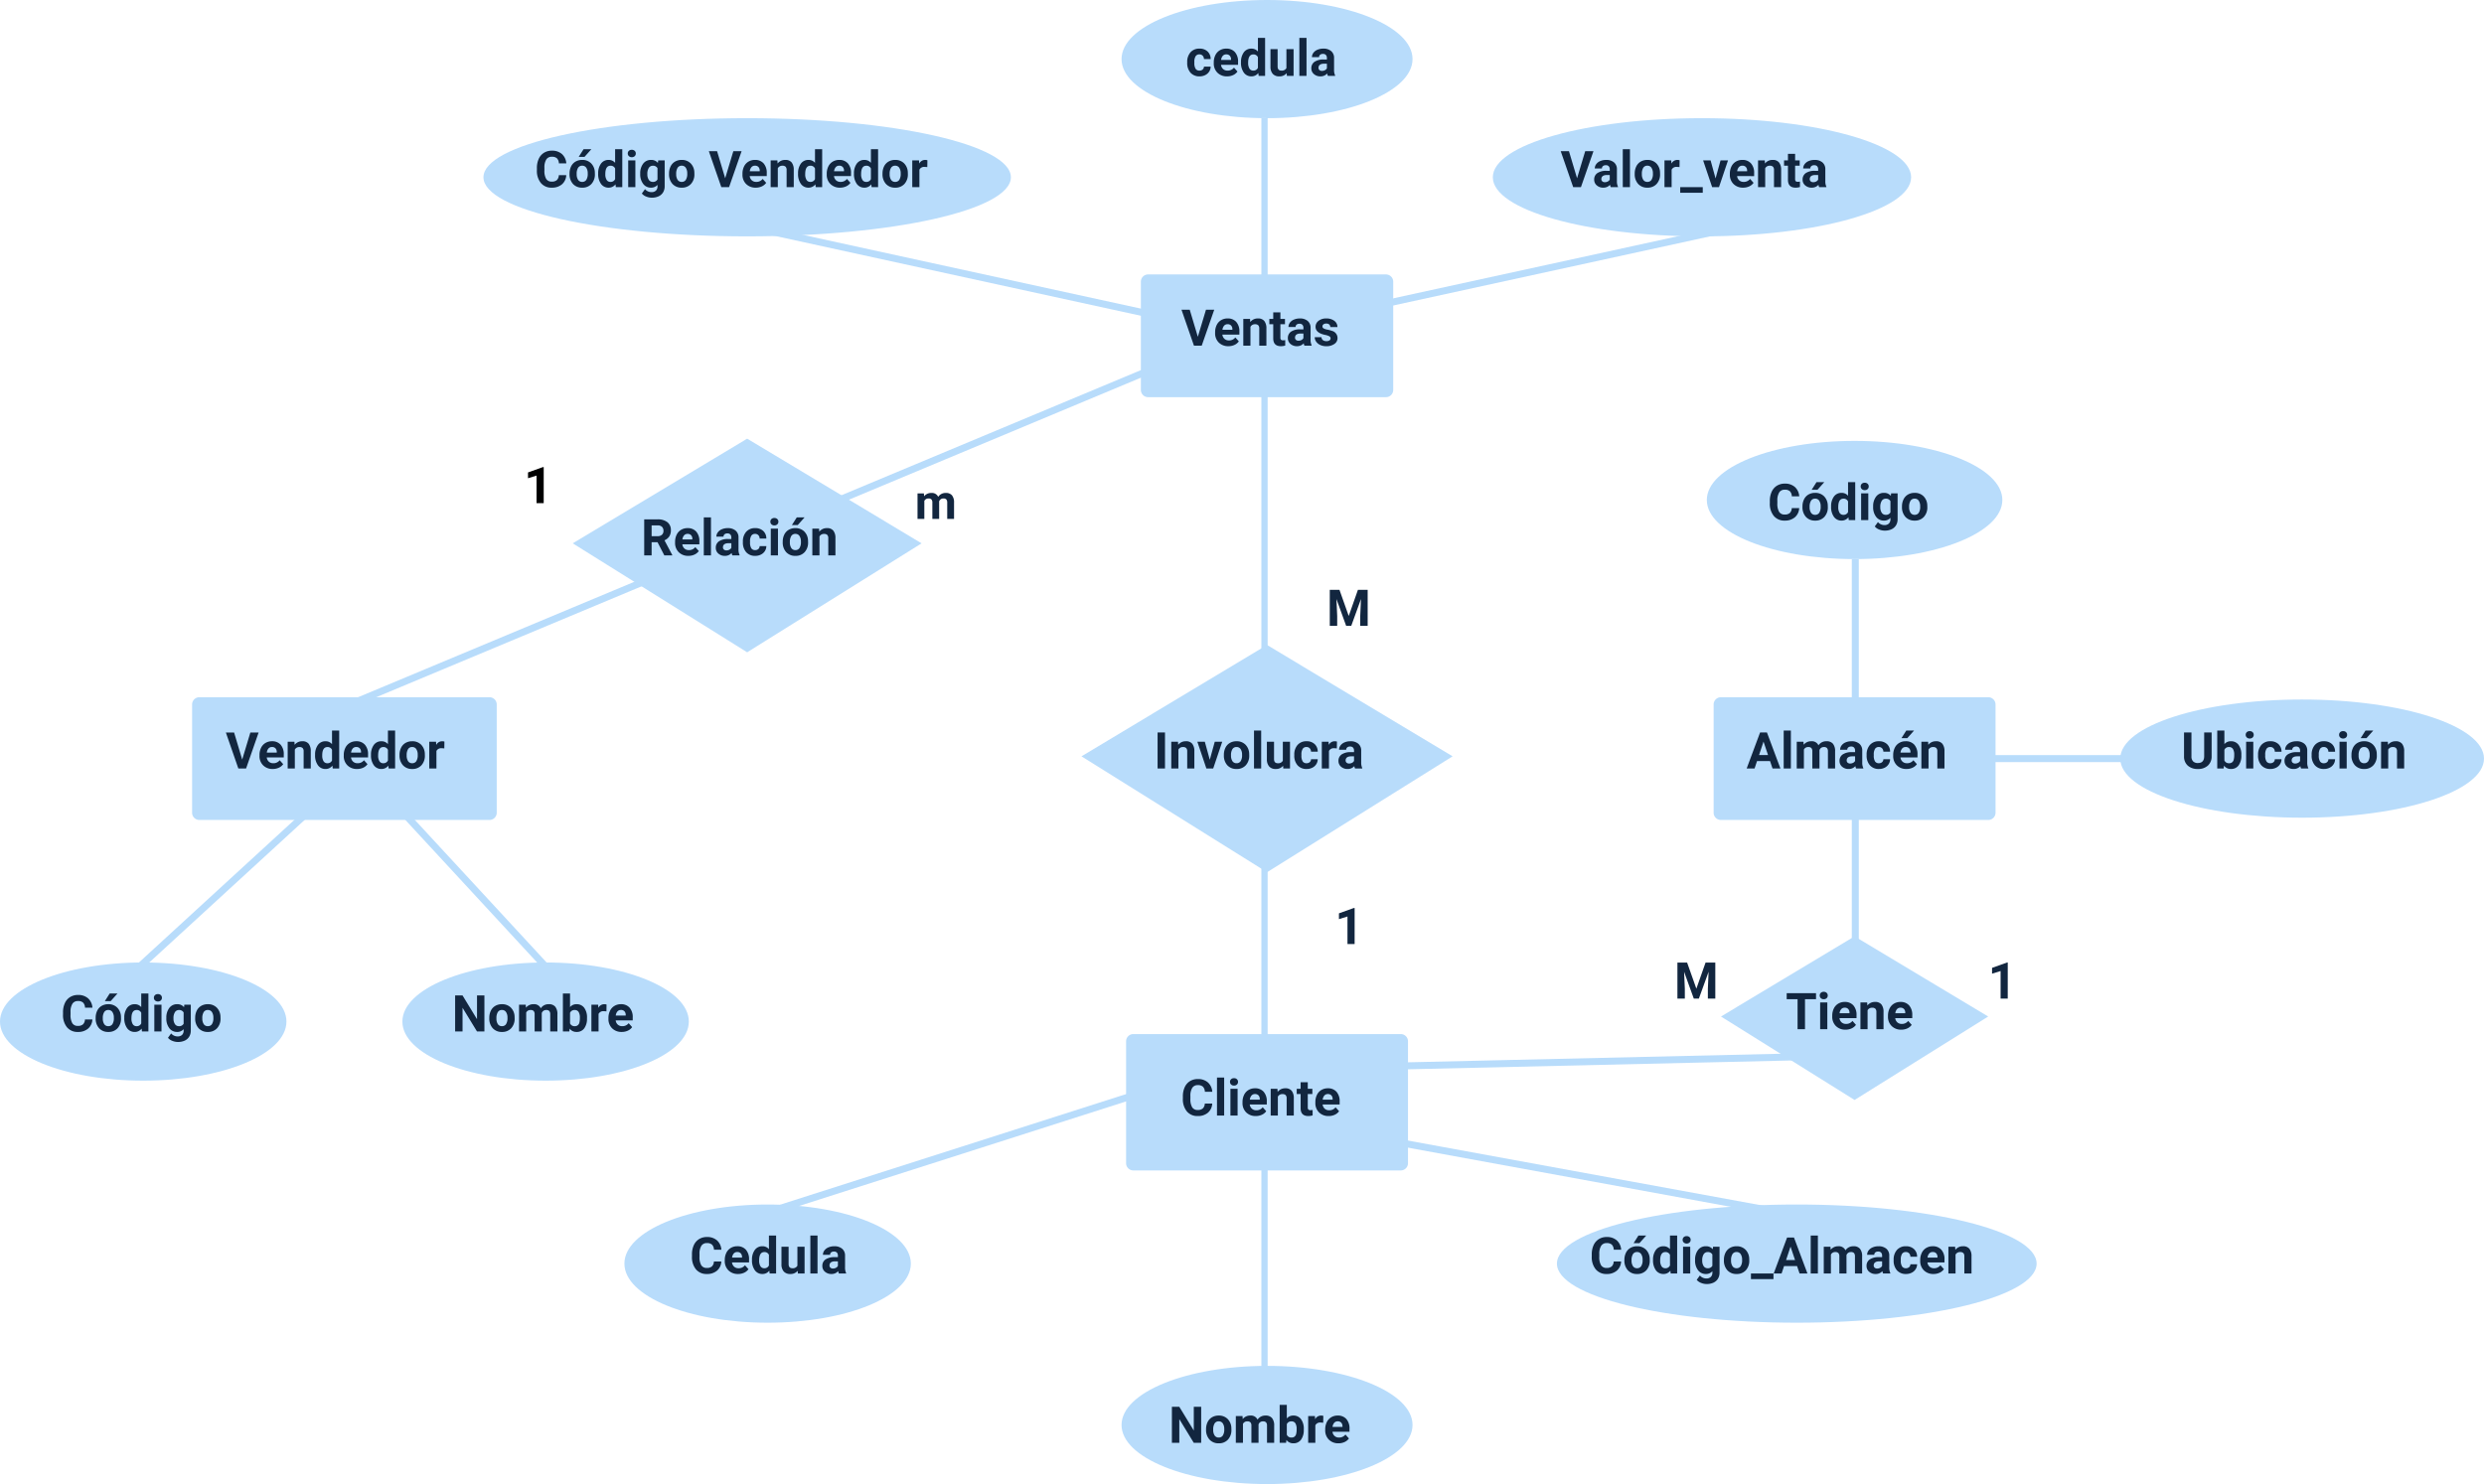 <svg xmlns="http://www.w3.org/2000/svg" width="1030" height="615.552" viewBox="0 0 1030 615.552">
  <g id="_8" data-name="8" transform="translate(-285 -1865)">
    <path id="Trazado_194853" data-name="Trazado 194853" d="M0,160.251V0" transform="translate(1054.308 2096.893)" fill="none" stroke="#b8dcfb" stroke-width="2.896"/>
    <path id="Trazado_194854" data-name="Trazado 194854" d="M0,0H60.331" transform="translate(1107.615 2179.648)" fill="none" stroke="#b8dcfb" stroke-width="2.896"/>
    <path id="Trazado_194855" data-name="Trazado 194855" d="M0,0V524.114" transform="translate(809.332 1914.019)" fill="none" stroke="#b8dcfb" stroke-width="2.601"/>
    <path id="Trazado_194856" data-name="Trazado 194856" d="M3,0h98.634a3,3,0,0,1,3,3V47.9a3,3,0,0,1-3,3H3a3,3,0,0,1-3-3V3A3,3,0,0,1,3,0Z" transform="translate(758.067 1978.832)" fill="#b8dcfb"/>
    <path id="Trazado_194857" data-name="Trazado 194857" d="M3,0H123.316a3,3,0,0,1,3,3V47.9a3,3,0,0,1-3,3H3a3,3,0,0,1-3-3V3A3,3,0,0,1,3,0Z" transform="translate(364.654 2154.197)" fill="#b8dcfb"/>
    <path id="Trazado_194858" data-name="Trazado 194858" d="M3,0H113.89a3,3,0,0,1,3,3V53.559a3,3,0,0,1-3,3H3a3,3,0,0,1-3-3V3A3,3,0,0,1,3,0Z" transform="translate(751.939 2293.906)" fill="#b8dcfb"/>
    <path id="Trazado_194859" data-name="Trazado 194859" d="M3,0H113.89a3,3,0,0,1,3,3V47.9a3,3,0,0,1-3,3H3a3,3,0,0,1-3-3V3A3,3,0,0,1,3,0Z" transform="translate(995.565 2154.197)" fill="#b8dcfb"/>
    <path id="Trazado_189303" data-name="Trazado 189303" d="M6816.475,11175.16l-76.946-48.074,76.946-46.189,76.946,46.189Z" transform="translate(-6006.091 -8948.381)" fill="#b8dcfb"/>
    <path id="Trazado_189304" data-name="Trazado 189304" d="M6935.581,11212.871l-55.4-34.615,55.4-33.256,55.4,33.256Z" transform="translate(-5881.572 -8891.629)" fill="#b8dcfb"/>
    <path id="Trazado_194860" data-name="Trazado 194860" d="M86.724,0c47.9,0,86.724,10.973,86.724,24.509S134.62,49.018,86.724,49.018,0,38.045,0,24.509,38.828,0,86.724,0Z" transform="translate(904.004 1914.019)" fill="#b8dcfb"/>
    <path id="Trazado_194861" data-name="Trazado 194861" d="M61.272,0c33.84,0,61.272,10.973,61.272,24.509S95.112,49.018,61.272,49.018,0,38.045,0,24.509,27.433,0,61.272,0Z" transform="translate(992.738 2047.874)" fill="#b8dcfb"/>
    <path id="Trazado_194862" data-name="Trazado 194862" d="M75.412,0c41.649,0,75.412,10.973,75.412,24.509S117.061,49.018,75.412,49.018,0,38.045,0,24.509,33.763,0,75.412,0Z" transform="translate(1164.176 2155.14)" fill="#b8dcfb"/>
    <path id="Trazado_194863" data-name="Trazado 194863" d="M109.348,0C169.738,0,218.7,10.973,218.7,24.509S169.738,49.018,109.348,49.018,0,38.045,0,24.509,48.957,0,109.348,0Z" transform="translate(485.467 1914.019)" fill="#b8dcfb"/>
    <path id="Trazado_194864" data-name="Trazado 194864" d="M59.387,0c32.8,0,59.387,10.973,59.387,24.509S92.186,49.018,59.387,49.018,0,38.045,0,24.509,26.588,0,59.387,0Z" transform="translate(543.912 2364.605)" fill="#b8dcfb"/>
    <path id="Trazado_194865" data-name="Trazado 194865" d="M99.45,0c54.925,0,99.45,10.973,99.45,24.509S154.374,49.018,99.45,49.018,0,38.045,0,24.509,44.525,0,99.45,0Z" transform="translate(930.587 2364.605)" fill="#b8dcfb"/>
    <path id="Trazado_194866" data-name="Trazado 194866" d="M60.33,0c33.319,0,60.33,10.973,60.33,24.509S93.649,49.018,60.33,49.018,0,38.045,0,24.509,27.011,0,60.33,0Z" transform="translate(750.055 2431.534)" fill="#b8dcfb"/>
    <path id="Trazado_194867" data-name="Trazado 194867" d="M60.33,0c33.319,0,60.33,10.973,60.33,24.509S93.649,49.018,60.33,49.018,0,38.045,0,24.509,27.011,0,60.33,0Z" transform="translate(750.055 1865)" fill="#b8dcfb"/>
    <path id="Trazado_194868" data-name="Trazado 194868" d="M5.752-2.184a1.944,1.944,0,0,0,1.333-.451,1.581,1.581,0,0,0,.533-1.2H10.4a3.8,3.8,0,0,1-.615,2.066A4.06,4.06,0,0,1,8.126-.313,5.183,5.183,0,0,1,5.8.205,4.817,4.817,0,0,1,2.051-1.307,5.985,5.985,0,0,1,.677-5.486v-.195A5.917,5.917,0,0,1,2.041-9.772,4.761,4.761,0,0,1,5.783-11.3a4.667,4.667,0,0,1,3.338,1.184A4.193,4.193,0,0,1,10.4-6.962H7.619a2.036,2.036,0,0,0-.533-1.407,1.778,1.778,0,0,0-1.354-.541,1.785,1.785,0,0,0-1.564.755A4.374,4.374,0,0,0,3.64-5.707V-5.4a4.43,4.43,0,0,0,.523,2.465A1.807,1.807,0,0,0,5.752-2.184ZM17.2.205a5.447,5.447,0,0,1-3.973-1.5,5.321,5.321,0,0,1-1.533-3.989v-.287a6.7,6.7,0,0,1,.646-2.989,4.741,4.741,0,0,1,1.83-2.03,5.137,5.137,0,0,1,2.7-.713,4.6,4.6,0,0,1,3.584,1.436,5.833,5.833,0,0,1,1.307,4.071v1.21H14.694A2.753,2.753,0,0,0,15.56-2.84a2.619,2.619,0,0,0,1.83.656,3.2,3.2,0,0,0,2.676-1.241l1.456,1.63a4.449,4.449,0,0,1-1.8,1.471A5.921,5.921,0,0,1,17.2.205Zm-.338-9.116a1.852,1.852,0,0,0-1.43.6,3.093,3.093,0,0,0-.7,1.71h4.122V-6.84a2.206,2.206,0,0,0-.533-1.529A1.91,1.91,0,0,0,16.857-8.911Zm6.122,3.281a6.686,6.686,0,0,1,1.164-4.132A3.776,3.776,0,0,1,27.327-11.3,3.4,3.4,0,0,1,30-10.09v-5.66h2.974V0H30.3l-.144-1.179A3.487,3.487,0,0,1,27.306.205a3.766,3.766,0,0,1-3.143-1.543A6.9,6.9,0,0,1,22.979-5.629Zm2.963.221a4.38,4.38,0,0,0,.543,2.393,1.77,1.77,0,0,0,1.579.832A1.983,1.983,0,0,0,30-3.345V-7.73a1.954,1.954,0,0,0-1.917-1.16Q25.942-8.89,25.942-5.409ZM41.918-1.128A3.716,3.716,0,0,1,38.883.205,3.5,3.5,0,0,1,36.16-.82a4.377,4.377,0,0,1-.959-3v-7.27h2.963v7.176q0,1.735,1.579,1.735a2.14,2.14,0,0,0,2.071-1.047v-7.863h2.974V0H42ZM50.152,0H47.178V-15.75h2.974Zm8.87,0a3.291,3.291,0,0,1-.3-.995,3.586,3.586,0,0,1-2.8,1.2,3.939,3.939,0,0,1-2.7-.943,3.034,3.034,0,0,1-1.072-2.379,3.135,3.135,0,0,1,1.307-2.707,6.451,6.451,0,0,1,3.779-.954H58.6v-.636a1.828,1.828,0,0,0-.395-1.23,1.553,1.553,0,0,0-1.246-.461,1.766,1.766,0,0,0-1.174.359,1.219,1.219,0,0,0-.426.984H52.4a2.977,2.977,0,0,1,.595-1.784,3.931,3.931,0,0,1,1.682-1.287,6.129,6.129,0,0,1,2.44-.467,4.842,4.842,0,0,1,3.256,1.031,3.605,3.605,0,0,1,1.2,2.9v4.809a5.3,5.3,0,0,0,.441,2.389V0ZM56.571-2.061a2.552,2.552,0,0,0,1.21-.292,1.919,1.919,0,0,0,.82-.784V-5.045H57.494q-2.225,0-2.369,1.538l-.01.174a1.186,1.186,0,0,0,.39.913A1.514,1.514,0,0,0,56.571-2.061Z" transform="translate(776.603 1896.467)" fill="#12263f"/>
    <path id="Trazado_194869" data-name="Trazado 194869" d="M6.85-3.7,10.233-14.93h3.425L8.459,0H5.25L.072-14.93H3.486ZM20.826,0a3.291,3.291,0,0,1-.3-.995,3.586,3.586,0,0,1-2.8,1.2,3.939,3.939,0,0,1-2.7-.943,3.034,3.034,0,0,1-1.072-2.379,3.135,3.135,0,0,1,1.307-2.707,6.451,6.451,0,0,1,3.779-.954h1.364v-.636a1.828,1.828,0,0,0-.395-1.23,1.553,1.553,0,0,0-1.246-.461,1.766,1.766,0,0,0-1.174.359,1.219,1.219,0,0,0-.426.984H14.2A2.977,2.977,0,0,1,14.8-9.546a3.931,3.931,0,0,1,1.682-1.287,6.129,6.129,0,0,1,2.44-.467,4.842,4.842,0,0,1,3.256,1.031,3.605,3.605,0,0,1,1.2,2.9v4.809A5.3,5.3,0,0,0,23.82-.174V0ZM18.375-2.061a2.552,2.552,0,0,0,1.21-.292,1.919,1.919,0,0,0,.82-.784V-5.045H19.3q-2.225,0-2.369,1.538l-.01.174a1.186,1.186,0,0,0,.39.913A1.514,1.514,0,0,0,18.375-2.061ZM28.783,0H25.809V-15.75h2.974Zm1.979-5.65A6.58,6.58,0,0,1,31.4-8.593a4.654,4.654,0,0,1,1.83-2A5.34,5.34,0,0,1,36-11.3a5.052,5.052,0,0,1,3.666,1.374,5.514,5.514,0,0,1,1.584,3.732l.021.759a5.8,5.8,0,0,1-1.425,4.1A4.954,4.954,0,0,1,36.022.205a4.979,4.979,0,0,1-3.83-1.538,5.9,5.9,0,0,1-1.43-4.184Zm2.963.21a4.147,4.147,0,0,0,.595,2.418,1.962,1.962,0,0,0,1.7.837A1.966,1.966,0,0,0,37.7-3.011a4.538,4.538,0,0,0,.6-2.644,4.106,4.106,0,0,0-.6-2.4A1.967,1.967,0,0,0,36-8.911a1.934,1.934,0,0,0-1.682.847A4.614,4.614,0,0,0,33.725-5.44ZM49.332-8.316A8.051,8.051,0,0,0,48.265-8.4a2.171,2.171,0,0,0-2.2,1.138V0H43.1V-11.095h2.8l.082,1.323A2.746,2.746,0,0,1,48.45-11.3a3.105,3.105,0,0,1,.923.133ZM58.97,2.317H49.629V0H58.97ZM64.282-3.62l2.061-7.475h3.1L65.7,0h-2.83L59.124-11.095h3.1ZM75.715.205a5.447,5.447,0,0,1-3.973-1.5,5.321,5.321,0,0,1-1.533-3.989v-.287a6.7,6.7,0,0,1,.646-2.989,4.741,4.741,0,0,1,1.83-2.03,5.137,5.137,0,0,1,2.7-.713A4.6,4.6,0,0,1,78.97-9.864a5.833,5.833,0,0,1,1.307,4.071v1.21H73.213a2.753,2.753,0,0,0,.866,1.743,2.619,2.619,0,0,0,1.83.656,3.2,3.2,0,0,0,2.676-1.241l1.456,1.63a4.449,4.449,0,0,1-1.8,1.471A5.921,5.921,0,0,1,75.715.205Zm-.338-9.116a1.852,1.852,0,0,0-1.43.6,3.093,3.093,0,0,0-.7,1.71h4.122V-6.84a2.206,2.206,0,0,0-.533-1.529A1.91,1.91,0,0,0,75.376-8.911Zm9.311-2.184.092,1.282A3.874,3.874,0,0,1,87.968-11.3a3.219,3.219,0,0,1,2.625,1.036,4.832,4.832,0,0,1,.882,3.1V0H88.512V-7.1a1.923,1.923,0,0,0-.41-1.369,1.836,1.836,0,0,0-1.364-.426,2.039,2.039,0,0,0-1.876,1.066V0H81.9V-11.095Zm12.582-2.728v2.728h1.9v2.174h-1.9v5.537A1.322,1.322,0,0,0,97.5-2.5a1.184,1.184,0,0,0,.9.267,4.726,4.726,0,0,0,.872-.072V-.062a6.1,6.1,0,0,1-1.794.267q-3.117,0-3.179-3.148V-8.921h-1.62v-2.174h1.62v-2.728ZM107.246,0a3.291,3.291,0,0,1-.3-.995,3.586,3.586,0,0,1-2.8,1.2,3.939,3.939,0,0,1-2.7-.943,3.034,3.034,0,0,1-1.072-2.379,3.135,3.135,0,0,1,1.307-2.707,6.451,6.451,0,0,1,3.779-.954h1.364v-.636a1.828,1.828,0,0,0-.395-1.23,1.553,1.553,0,0,0-1.246-.461,1.766,1.766,0,0,0-1.174.359,1.219,1.219,0,0,0-.426.984h-2.963a2.977,2.977,0,0,1,.595-1.784,3.931,3.931,0,0,1,1.682-1.287,6.129,6.129,0,0,1,2.44-.467,4.842,4.842,0,0,1,3.256,1.031,3.605,3.605,0,0,1,1.2,2.9v4.809a5.3,5.3,0,0,0,.441,2.389V0Zm-2.451-2.061A2.552,2.552,0,0,0,106-2.353a1.919,1.919,0,0,0,.82-.784V-5.045h-1.107q-2.225,0-2.369,1.538l-.01.174a1.186,1.186,0,0,0,.39.913A1.514,1.514,0,0,0,104.795-2.061Z" transform="translate(932.083 1942.63)" fill="#12263f"/>
    <path id="Trazado_194870" data-name="Trazado 194870" d="M6.85-3.7,10.233-14.93h3.425L8.459,0H5.25L.072-14.93H3.486ZM19.523.205a5.447,5.447,0,0,1-3.973-1.5,5.321,5.321,0,0,1-1.533-3.989v-.287a6.7,6.7,0,0,1,.646-2.989,4.741,4.741,0,0,1,1.83-2.03,5.137,5.137,0,0,1,2.7-.713,4.6,4.6,0,0,1,3.584,1.436,5.833,5.833,0,0,1,1.307,4.071v1.21H17.021a2.753,2.753,0,0,0,.866,1.743,2.619,2.619,0,0,0,1.83.656,3.2,3.2,0,0,0,2.676-1.241l1.456,1.63a4.449,4.449,0,0,1-1.8,1.471A5.921,5.921,0,0,1,19.523.205Zm-.338-9.116a1.852,1.852,0,0,0-1.43.6,3.093,3.093,0,0,0-.7,1.71h4.122V-6.84a2.206,2.206,0,0,0-.533-1.529A1.91,1.91,0,0,0,19.185-8.911ZM28.5-11.095l.092,1.282A3.874,3.874,0,0,1,31.777-11.3,3.219,3.219,0,0,1,34.4-10.264a4.832,4.832,0,0,1,.882,3.1V0H32.32V-7.1a1.923,1.923,0,0,0-.41-1.369,1.836,1.836,0,0,0-1.364-.426A2.039,2.039,0,0,0,28.67-7.824V0H25.707V-11.095Zm12.582-2.728v2.728h1.9v2.174h-1.9v5.537a1.322,1.322,0,0,0,.236.882,1.184,1.184,0,0,0,.9.267,4.726,4.726,0,0,0,.872-.072V-.062a6.1,6.1,0,0,1-1.794.267q-3.117,0-3.179-3.148V-8.921h-1.62v-2.174h1.62v-2.728ZM51.054,0a3.291,3.291,0,0,1-.3-.995,3.586,3.586,0,0,1-2.8,1.2,3.939,3.939,0,0,1-2.7-.943,3.034,3.034,0,0,1-1.072-2.379,3.135,3.135,0,0,1,1.307-2.707,6.451,6.451,0,0,1,3.779-.954h1.364v-.636a1.828,1.828,0,0,0-.395-1.23,1.553,1.553,0,0,0-1.246-.461,1.766,1.766,0,0,0-1.174.359,1.219,1.219,0,0,0-.426.984H44.43a2.977,2.977,0,0,1,.595-1.784,3.931,3.931,0,0,1,1.682-1.287,6.129,6.129,0,0,1,2.44-.467A4.842,4.842,0,0,1,52.4-10.269a3.605,3.605,0,0,1,1.2,2.9v4.809a5.3,5.3,0,0,0,.441,2.389V0ZM48.6-2.061a2.552,2.552,0,0,0,1.21-.292,1.919,1.919,0,0,0,.82-.784V-5.045H49.526q-2.225,0-2.369,1.538l-.01.174a1.186,1.186,0,0,0,.39.913A1.514,1.514,0,0,0,48.6-2.061Zm13.289-1a.955.955,0,0,0-.538-.856,6.115,6.115,0,0,0-1.728-.559q-3.958-.831-3.958-3.363a3.049,3.049,0,0,1,1.225-2.466,4.943,4.943,0,0,1,3.2-.99,5.32,5.32,0,0,1,3.379.995,3.135,3.135,0,0,1,1.266,2.584H61.78a1.434,1.434,0,0,0-.41-1.051,1.736,1.736,0,0,0-1.282-.415,1.774,1.774,0,0,0-1.159.338,1.068,1.068,0,0,0-.41.861.913.913,0,0,0,.467.795,4.8,4.8,0,0,0,1.574.523,12.856,12.856,0,0,1,1.866.5,3.066,3.066,0,0,1,2.348,2.984,2.894,2.894,0,0,1-1.3,2.456,5.618,5.618,0,0,1-3.363.938,5.867,5.867,0,0,1-2.476-.5,4.155,4.155,0,0,1-1.7-1.364,3.169,3.169,0,0,1-.615-1.871h2.81a1.547,1.547,0,0,0,.584,1.21,2.318,2.318,0,0,0,1.456.42,2.146,2.146,0,0,0,1.287-.323A1,1,0,0,0,61.893-3.066Z" transform="translate(774.836 2008.386)" fill="#12263f"/>
    <path id="Trazado_194871" data-name="Trazado 194871" d="M6.85-3.7,10.233-14.93h3.425L8.459,0H5.25L.072-14.93H3.486ZM19.523.205a5.447,5.447,0,0,1-3.973-1.5,5.321,5.321,0,0,1-1.533-3.989v-.287a6.7,6.7,0,0,1,.646-2.989,4.741,4.741,0,0,1,1.83-2.03,5.137,5.137,0,0,1,2.7-.713,4.6,4.6,0,0,1,3.584,1.436,5.833,5.833,0,0,1,1.307,4.071v1.21H17.021a2.753,2.753,0,0,0,.866,1.743,2.619,2.619,0,0,0,1.83.656,3.2,3.2,0,0,0,2.676-1.241l1.456,1.63a4.449,4.449,0,0,1-1.8,1.471A5.921,5.921,0,0,1,19.523.205Zm-.338-9.116a1.852,1.852,0,0,0-1.43.6,3.093,3.093,0,0,0-.7,1.71h4.122V-6.84a2.206,2.206,0,0,0-.533-1.529A1.91,1.91,0,0,0,19.185-8.911ZM28.5-11.095l.092,1.282A3.874,3.874,0,0,1,31.777-11.3,3.219,3.219,0,0,1,34.4-10.264a4.832,4.832,0,0,1,.882,3.1V0H32.32V-7.1a1.923,1.923,0,0,0-.41-1.369,1.836,1.836,0,0,0-1.364-.426A2.039,2.039,0,0,0,28.67-7.824V0H25.707V-11.095Zm8.572,5.465a6.686,6.686,0,0,1,1.164-4.132A3.776,3.776,0,0,1,41.416-11.3a3.4,3.4,0,0,1,2.676,1.21v-5.66h2.974V0H44.389l-.144-1.179A3.487,3.487,0,0,1,41.4.205a3.766,3.766,0,0,1-3.143-1.543A6.9,6.9,0,0,1,37.068-5.629Zm2.963.221a4.38,4.38,0,0,0,.543,2.393,1.77,1.77,0,0,0,1.579.832,1.983,1.983,0,0,0,1.938-1.16V-7.73a1.954,1.954,0,0,0-1.917-1.16Q40.031-8.89,40.031-5.409ZM54.469.205a5.447,5.447,0,0,1-3.973-1.5,5.321,5.321,0,0,1-1.533-3.989v-.287a6.7,6.7,0,0,1,.646-2.989,4.741,4.741,0,0,1,1.83-2.03,5.137,5.137,0,0,1,2.7-.713,4.6,4.6,0,0,1,3.584,1.436,5.833,5.833,0,0,1,1.307,4.071v1.21H51.967a2.753,2.753,0,0,0,.866,1.743,2.619,2.619,0,0,0,1.83.656A3.2,3.2,0,0,0,57.34-3.425L58.8-1.794a4.449,4.449,0,0,1-1.8,1.471A5.921,5.921,0,0,1,54.469.205ZM54.13-8.911a1.852,1.852,0,0,0-1.43.6A3.093,3.093,0,0,0,52-6.6H56.12V-6.84a2.206,2.206,0,0,0-.533-1.529A1.91,1.91,0,0,0,54.13-8.911Zm6.122,3.281a6.686,6.686,0,0,1,1.164-4.132A3.776,3.776,0,0,1,64.6-11.3a3.4,3.4,0,0,1,2.676,1.21v-5.66H70.25V0H67.573L67.43-1.179A3.487,3.487,0,0,1,64.579.205a3.766,3.766,0,0,1-3.143-1.543A6.9,6.9,0,0,1,60.252-5.629Zm2.963.221a4.38,4.38,0,0,0,.543,2.393,1.77,1.77,0,0,0,1.579.832,1.983,1.983,0,0,0,1.938-1.16V-7.73a1.954,1.954,0,0,0-1.917-1.16Q63.215-8.89,63.215-5.409Zm8.87-.241a6.58,6.58,0,0,1,.636-2.943,4.654,4.654,0,0,1,1.83-2,5.34,5.34,0,0,1,2.774-.708A5.052,5.052,0,0,1,80.99-9.926a5.514,5.514,0,0,1,1.584,3.732l.021.759a5.8,5.8,0,0,1-1.425,4.1A4.954,4.954,0,0,1,77.345.205a4.979,4.979,0,0,1-3.83-1.538,5.9,5.9,0,0,1-1.43-4.184Zm2.963.21a4.147,4.147,0,0,0,.595,2.418,1.962,1.962,0,0,0,1.7.837,1.966,1.966,0,0,0,1.682-.827,4.538,4.538,0,0,0,.6-2.644,4.106,4.106,0,0,0-.6-2.4,1.967,1.967,0,0,0-1.7-.852,1.934,1.934,0,0,0-1.682.847A4.614,4.614,0,0,0,75.048-5.44ZM90.655-8.316A8.051,8.051,0,0,0,89.588-8.4a2.171,2.171,0,0,0-2.2,1.138V0H84.42V-11.095h2.8L87.3-9.772A2.746,2.746,0,0,1,89.773-11.3a3.105,3.105,0,0,1,.923.133Z" transform="translate(378.582 2183.752)" fill="#12263f"/>
    <path id="Trazado_194872" data-name="Trazado 194872" d="M59.387,0c32.8,0,59.387,10.973,59.387,24.509S92.186,49.018,59.387,49.018,0,38.045,0,24.509,26.588,0,59.387,0Z" transform="translate(285 2264.213)" fill="#b8dcfb"/>
    <path id="Trazado_194873" data-name="Trazado 194873" d="M13.053-4.973a5.283,5.283,0,0,1-1.779,3.794A6.248,6.248,0,0,1,7.044.205,5.618,5.618,0,0,1,2.528-1.728,7.925,7.925,0,0,1,.882-7.034v-.913a8.95,8.95,0,0,1,.759-3.794,5.686,5.686,0,0,1,2.169-2.517,6.075,6.075,0,0,1,3.276-.877,6.087,6.087,0,0,1,4.163,1.384,5.677,5.677,0,0,1,1.825,3.886H10a3.118,3.118,0,0,0-.8-2.1,2.981,2.981,0,0,0-2.107-.651,2.614,2.614,0,0,0-2.3,1.1A6.178,6.178,0,0,0,4-8.09v1.128a6.612,6.612,0,0,0,.733,3.538A2.565,2.565,0,0,0,7.044-2.307a3.037,3.037,0,0,0,2.128-.651,2.941,2.941,0,0,0,.8-2.015Zm1.364-.677a6.58,6.58,0,0,1,.636-2.943,4.654,4.654,0,0,1,1.83-2,5.34,5.34,0,0,1,2.774-.708,5.052,5.052,0,0,1,3.666,1.374,5.514,5.514,0,0,1,1.584,3.732l.021.759a5.8,5.8,0,0,1-1.425,4.1A4.954,4.954,0,0,1,19.677.205a4.979,4.979,0,0,1-3.83-1.538,5.9,5.9,0,0,1-1.43-4.184Zm2.963.21a4.147,4.147,0,0,0,.595,2.418,1.962,1.962,0,0,0,1.7.837,1.966,1.966,0,0,0,1.682-.827,4.538,4.538,0,0,0,.6-2.644,4.106,4.106,0,0,0-.6-2.4,1.967,1.967,0,0,0-1.7-.852,1.934,1.934,0,0,0-1.682.847A4.614,4.614,0,0,0,17.38-5.44Zm2.861-10.31h3.23l-2.84,3.179h-2.41Zm6.05,10.121a6.686,6.686,0,0,1,1.164-4.132A3.776,3.776,0,0,1,30.639-11.3a3.4,3.4,0,0,1,2.676,1.21v-5.66h2.974V0H33.612l-.144-1.179A3.487,3.487,0,0,1,30.618.205a3.766,3.766,0,0,1-3.143-1.543A6.9,6.9,0,0,1,26.291-5.629Zm2.963.221A4.38,4.38,0,0,0,29.8-3.016a1.77,1.77,0,0,0,1.579.832,1.983,1.983,0,0,0,1.938-1.16V-7.73A1.954,1.954,0,0,0,31.4-8.89Q29.254-8.89,29.254-5.409ZM41.713,0H38.739V-11.095h2.974ZM38.565-13.966a1.459,1.459,0,0,1,.446-1.1,1.676,1.676,0,0,1,1.215-.431,1.679,1.679,0,0,1,1.21.431,1.451,1.451,0,0,1,.451,1.1,1.455,1.455,0,0,1-.456,1.107,1.684,1.684,0,0,1-1.2.431,1.684,1.684,0,0,1-1.2-.431A1.455,1.455,0,0,1,38.565-13.966Zm5.158,8.336a6.5,6.5,0,0,1,1.215-4.112A3.937,3.937,0,0,1,48.214-11.3a3.453,3.453,0,0,1,2.84,1.251l.123-1.046h2.687V-.369A4.742,4.742,0,0,1,53.2,2.164,4.248,4.248,0,0,1,51.341,3.8a6.543,6.543,0,0,1-2.81.564,6.084,6.084,0,0,1-2.379-.487A4.222,4.222,0,0,1,44.4,2.625L45.712.82A3.471,3.471,0,0,0,48.4,2.061a2.541,2.541,0,0,0,1.835-.631A2.365,2.365,0,0,0,50.89-.359V-.954a3.428,3.428,0,0,1-2.7,1.159,3.927,3.927,0,0,1-3.235-1.564,6.5,6.5,0,0,1-1.236-4.148Zm2.963.221a4.049,4.049,0,0,0,.6,2.367,1.925,1.925,0,0,0,1.661.857A2.058,2.058,0,0,0,50.89-3.2V-7.873A2.053,2.053,0,0,0,48.973-8.89a1.937,1.937,0,0,0-1.677.873A4.563,4.563,0,0,0,46.686-5.409Zm8.993-.241a6.58,6.58,0,0,1,.636-2.943,4.654,4.654,0,0,1,1.83-2,5.34,5.34,0,0,1,2.774-.708,5.052,5.052,0,0,1,3.666,1.374,5.514,5.514,0,0,1,1.584,3.732l.021.759a5.8,5.8,0,0,1-1.425,4.1A4.954,4.954,0,0,1,60.939.205a4.979,4.979,0,0,1-3.83-1.538,5.9,5.9,0,0,1-1.43-4.184Zm2.963.21a4.147,4.147,0,0,0,.595,2.418,1.962,1.962,0,0,0,1.7.837,1.966,1.966,0,0,0,1.682-.827,4.538,4.538,0,0,0,.6-2.644,4.106,4.106,0,0,0-.6-2.4,1.967,1.967,0,0,0-1.7-.852,1.934,1.934,0,0,0-1.682.847A4.614,4.614,0,0,0,58.642-5.44Z" transform="translate(310.251 2292.822)" fill="#12263f"/>
    <path id="Trazado_194874" data-name="Trazado 194874" d="M59.387,0c32.8,0,59.387,10.973,59.387,24.509S92.186,49.018,59.387,49.018,0,38.045,0,24.509,26.588,0,59.387,0Z" transform="translate(451.849 2264.213)" fill="#b8dcfb"/>
    <path id="Trazado_194875" data-name="Trazado 194875" d="M13.474,0H10.4L4.409-9.823V0H1.333V-14.93H4.409l6,9.844V-14.93h3.066ZM15.5-5.65a6.58,6.58,0,0,1,.636-2.943,4.654,4.654,0,0,1,1.83-2,5.34,5.34,0,0,1,2.774-.708,5.052,5.052,0,0,1,3.666,1.374,5.514,5.514,0,0,1,1.584,3.732l.021.759a5.8,5.8,0,0,1-1.425,4.1A4.954,4.954,0,0,1,20.764.205a4.979,4.979,0,0,1-3.83-1.538A5.9,5.9,0,0,1,15.5-5.517Zm2.963.21a4.147,4.147,0,0,0,.595,2.418,1.962,1.962,0,0,0,1.7.837,1.966,1.966,0,0,0,1.682-.827,4.538,4.538,0,0,0,.6-2.644,4.106,4.106,0,0,0-.6-2.4,1.967,1.967,0,0,0-1.7-.852,1.934,1.934,0,0,0-1.682.847A4.614,4.614,0,0,0,18.467-5.44Zm12.151-5.655.092,1.241A3.9,3.9,0,0,1,33.9-11.3a2.959,2.959,0,0,1,2.943,1.692A3.809,3.809,0,0,1,40.175-11.3a3.309,3.309,0,0,1,2.687,1.051,4.831,4.831,0,0,1,.882,3.163V0H40.77V-7.075A2.113,2.113,0,0,0,40.4-8.454a1.636,1.636,0,0,0-1.3-.436,1.85,1.85,0,0,0-1.846,1.271L37.263,0H34.3V-7.065a2.087,2.087,0,0,0-.379-1.395,1.652,1.652,0,0,0-1.292-.431A1.92,1.92,0,0,0,30.8-7.844V0H27.839V-11.095Zm25.4,5.65a6.718,6.718,0,0,1-1.138,4.158A3.77,3.77,0,0,1,51.7.205a3.464,3.464,0,0,1-2.881-1.384L48.686,0H46.02V-15.75h2.963v5.65a3.375,3.375,0,0,1,2.7-1.2,3.8,3.8,0,0,1,3.184,1.492,6.728,6.728,0,0,1,1.154,4.2ZM53.054-5.66a4.414,4.414,0,0,0-.533-2.456,1.8,1.8,0,0,0-1.589-.774,1.955,1.955,0,0,0-1.948,1.159v4.378a1.981,1.981,0,0,0,1.969,1.169A1.83,1.83,0,0,0,52.838-3.6,7.3,7.3,0,0,0,53.054-5.66ZM64.077-8.316A8.051,8.051,0,0,0,63.01-8.4a2.171,2.171,0,0,0-2.2,1.138V0H57.842V-11.095h2.8l.082,1.323A2.746,2.746,0,0,1,63.195-11.3a3.105,3.105,0,0,1,.923.133ZM70.414.205a5.447,5.447,0,0,1-3.973-1.5,5.321,5.321,0,0,1-1.533-3.989v-.287a6.7,6.7,0,0,1,.646-2.989,4.741,4.741,0,0,1,1.83-2.03,5.137,5.137,0,0,1,2.7-.713,4.6,4.6,0,0,1,3.584,1.436,5.833,5.833,0,0,1,1.307,4.071v1.21H67.912a2.753,2.753,0,0,0,.866,1.743,2.619,2.619,0,0,0,1.83.656,3.2,3.2,0,0,0,2.676-1.241l1.456,1.63a4.449,4.449,0,0,1-1.8,1.471A5.921,5.921,0,0,1,70.414.205Zm-.338-9.116a1.852,1.852,0,0,0-1.43.6,3.093,3.093,0,0,0-.7,1.71h4.122V-6.84a2.206,2.206,0,0,0-.533-1.529A1.91,1.91,0,0,0,70.075-8.911Z" transform="translate(472.387 2292.822)" fill="#12263f"/>
    <path id="Trazado_194876" data-name="Trazado 194876" d="M4.6,0H1.528V-14.93H4.6ZM9.987-11.095l.092,1.282A3.874,3.874,0,0,1,13.269-11.3a3.219,3.219,0,0,1,2.625,1.036,4.832,4.832,0,0,1,.882,3.1V0H13.812V-7.1a1.923,1.923,0,0,0-.41-1.369,1.836,1.836,0,0,0-1.364-.426,2.039,2.039,0,0,0-1.876,1.066V0H7.2V-11.095ZM23.174-3.62l2.061-7.475h3.1L24.589,0h-2.83L18.016-11.095h3.1Zm5.845-2.03a6.58,6.58,0,0,1,.636-2.943,4.654,4.654,0,0,1,1.83-2,5.34,5.34,0,0,1,2.774-.708,5.052,5.052,0,0,1,3.666,1.374,5.514,5.514,0,0,1,1.584,3.732l.021.759a5.8,5.8,0,0,1-1.425,4.1A4.954,4.954,0,0,1,34.279.205a4.979,4.979,0,0,1-3.83-1.538,5.9,5.9,0,0,1-1.43-4.184Zm2.963.21a4.147,4.147,0,0,0,.595,2.418,1.962,1.962,0,0,0,1.7.837,1.966,1.966,0,0,0,1.682-.827,4.538,4.538,0,0,0,.6-2.644,4.106,4.106,0,0,0-.6-2.4,1.967,1.967,0,0,0-1.7-.852,1.934,1.934,0,0,0-1.682.847A4.614,4.614,0,0,0,31.982-5.44ZM44.481,0H41.508V-15.75h2.974Zm9.085-1.128A3.716,3.716,0,0,1,50.531.205,3.5,3.5,0,0,1,47.809-.82a4.377,4.377,0,0,1-.959-3v-7.27h2.963v7.176q0,1.735,1.579,1.735a2.14,2.14,0,0,0,2.071-1.047v-7.863h2.974V0H53.648Zm9.721-1.056a1.944,1.944,0,0,0,1.333-.451,1.581,1.581,0,0,0,.533-1.2h2.779a3.8,3.8,0,0,1-.615,2.066A4.06,4.06,0,0,1,65.661-.313a5.183,5.183,0,0,1-2.323.518,4.817,4.817,0,0,1-3.753-1.512,5.985,5.985,0,0,1-1.374-4.178v-.195a5.917,5.917,0,0,1,1.364-4.091A4.761,4.761,0,0,1,63.318-11.3a4.667,4.667,0,0,1,3.338,1.184,4.193,4.193,0,0,1,1.277,3.153H65.153a2.036,2.036,0,0,0-.533-1.407,1.778,1.778,0,0,0-1.354-.541,1.785,1.785,0,0,0-1.564.755,4.374,4.374,0,0,0-.528,2.449V-5.4A4.43,4.43,0,0,0,61.7-2.934,1.807,1.807,0,0,0,63.287-2.184ZM75.858-8.316A8.051,8.051,0,0,0,74.792-8.4a2.171,2.171,0,0,0-2.2,1.138V0H69.624V-11.095h2.8l.082,1.323A2.746,2.746,0,0,1,74.977-11.3a3.105,3.105,0,0,1,.923.133ZM83.405,0a3.291,3.291,0,0,1-.3-.995,3.586,3.586,0,0,1-2.8,1.2,3.939,3.939,0,0,1-2.7-.943,3.034,3.034,0,0,1-1.072-2.379,3.135,3.135,0,0,1,1.307-2.707,6.451,6.451,0,0,1,3.779-.954h1.364v-.636a1.828,1.828,0,0,0-.395-1.23,1.553,1.553,0,0,0-1.246-.461,1.766,1.766,0,0,0-1.174.359,1.219,1.219,0,0,0-.426.984H76.781a2.977,2.977,0,0,1,.595-1.784,3.931,3.931,0,0,1,1.682-1.287A6.129,6.129,0,0,1,81.5-11.3a4.842,4.842,0,0,1,3.256,1.031,3.605,3.605,0,0,1,1.2,2.9v4.809A5.3,5.3,0,0,0,86.4-.174V0ZM80.955-2.061a2.552,2.552,0,0,0,1.21-.292,1.919,1.919,0,0,0,.82-.784V-5.045H81.877q-2.225,0-2.369,1.538l-.01.174a1.186,1.186,0,0,0,.39.913A1.514,1.514,0,0,0,80.955-2.061Z" transform="translate(763.469 2183.751)" fill="#12263f"/>
    <path id="Trazado_194877" data-name="Trazado 194877" d="M12.571-12.438H8V0H4.922V-12.438H.41V-14.93H12.571ZM17.257,0H14.284V-11.095h2.974ZM14.109-13.966a1.459,1.459,0,0,1,.446-1.1,1.676,1.676,0,0,1,1.215-.431,1.679,1.679,0,0,1,1.21.431,1.451,1.451,0,0,1,.451,1.1,1.455,1.455,0,0,1-.456,1.107,1.684,1.684,0,0,1-1.2.431,1.684,1.684,0,0,1-1.2-.431A1.455,1.455,0,0,1,14.109-13.966ZM24.8.205a5.447,5.447,0,0,1-3.973-1.5A5.321,5.321,0,0,1,19.3-5.281v-.287a6.7,6.7,0,0,1,.646-2.989,4.741,4.741,0,0,1,1.83-2.03,5.137,5.137,0,0,1,2.7-.713A4.6,4.6,0,0,1,28.06-9.864a5.833,5.833,0,0,1,1.307,4.071v1.21H22.3a2.753,2.753,0,0,0,.866,1.743A2.619,2.619,0,0,0,25-2.184a3.2,3.2,0,0,0,2.676-1.241l1.456,1.63a4.449,4.449,0,0,1-1.8,1.471A5.921,5.921,0,0,1,24.8.205Zm-.338-9.116a1.852,1.852,0,0,0-1.43.6,3.093,3.093,0,0,0-.7,1.71h4.122V-6.84a2.206,2.206,0,0,0-.533-1.529A1.91,1.91,0,0,0,24.466-8.911Zm9.311-2.184.092,1.282A3.874,3.874,0,0,1,37.058-11.3a3.219,3.219,0,0,1,2.625,1.036,4.832,4.832,0,0,1,.882,3.1V0H37.6V-7.1a1.923,1.923,0,0,0-.41-1.369,1.836,1.836,0,0,0-1.364-.426,2.039,2.039,0,0,0-1.876,1.066V0H30.987V-11.095ZM47.917.205a5.447,5.447,0,0,1-3.973-1.5A5.321,5.321,0,0,1,42.41-5.281v-.287a6.7,6.7,0,0,1,.646-2.989,4.741,4.741,0,0,1,1.83-2.03,5.137,5.137,0,0,1,2.7-.713,4.6,4.6,0,0,1,3.584,1.436,5.833,5.833,0,0,1,1.307,4.071v1.21H45.415a2.753,2.753,0,0,0,.866,1.743,2.619,2.619,0,0,0,1.83.656,3.2,3.2,0,0,0,2.676-1.241l1.456,1.63a4.449,4.449,0,0,1-1.8,1.471A5.921,5.921,0,0,1,47.917.205Zm-.338-9.116a1.852,1.852,0,0,0-1.43.6,3.093,3.093,0,0,0-.7,1.71h4.122V-6.84a2.206,2.206,0,0,0-.533-1.529A1.91,1.91,0,0,0,47.578-8.911Z" transform="translate(1025.449 2291.879)" fill="#12263f"/>
    <path id="Trazado_194878" data-name="Trazado 194878" d="M9.762-3.076H4.368L3.343,0H.072L5.629-14.93H8.48L14.068,0H10.8ZM5.2-5.568H8.931L7.055-11.156ZM18.4,0H15.422V-15.75H18.4Zm5.219-11.095.092,1.241A3.9,3.9,0,0,1,26.9-11.3a2.959,2.959,0,0,1,2.943,1.692A3.809,3.809,0,0,1,33.171-11.3a3.309,3.309,0,0,1,2.687,1.051,4.831,4.831,0,0,1,.882,3.163V0H33.766V-7.075A2.113,2.113,0,0,0,33.4-8.454a1.636,1.636,0,0,0-1.3-.436,1.85,1.85,0,0,0-1.846,1.271L30.259,0H27.3V-7.065a2.087,2.087,0,0,0-.379-1.395,1.652,1.652,0,0,0-1.292-.431A1.92,1.92,0,0,0,23.8-7.844V0H20.836V-11.095ZM45.445,0a3.291,3.291,0,0,1-.3-.995,3.586,3.586,0,0,1-2.8,1.2,3.939,3.939,0,0,1-2.7-.943,3.034,3.034,0,0,1-1.072-2.379,3.135,3.135,0,0,1,1.307-2.707,6.451,6.451,0,0,1,3.779-.954h1.364v-.636a1.828,1.828,0,0,0-.395-1.23,1.553,1.553,0,0,0-1.246-.461,1.766,1.766,0,0,0-1.174.359,1.219,1.219,0,0,0-.426.984H38.821a2.977,2.977,0,0,1,.595-1.784A3.931,3.931,0,0,1,41.1-10.833a6.129,6.129,0,0,1,2.44-.467,4.842,4.842,0,0,1,3.256,1.031,3.605,3.605,0,0,1,1.2,2.9v4.809a5.3,5.3,0,0,0,.441,2.389V0ZM42.995-2.061a2.552,2.552,0,0,0,1.21-.292,1.919,1.919,0,0,0,.82-.784V-5.045H43.917q-2.225,0-2.369,1.538l-.01.174a1.186,1.186,0,0,0,.39.913A1.514,1.514,0,0,0,42.995-2.061Zm11.895-.123a1.944,1.944,0,0,0,1.333-.451,1.581,1.581,0,0,0,.533-1.2h2.779a3.8,3.8,0,0,1-.615,2.066A4.06,4.06,0,0,1,57.263-.313,5.183,5.183,0,0,1,54.94.205a4.817,4.817,0,0,1-3.753-1.512,5.985,5.985,0,0,1-1.374-4.178v-.195a5.917,5.917,0,0,1,1.364-4.091A4.761,4.761,0,0,1,54.92-11.3a4.667,4.667,0,0,1,3.338,1.184,4.193,4.193,0,0,1,1.277,3.153H56.755a2.036,2.036,0,0,0-.533-1.407,1.778,1.778,0,0,0-1.354-.541,1.785,1.785,0,0,0-1.564.755,4.374,4.374,0,0,0-.528,2.449V-5.4A4.43,4.43,0,0,0,53.3-2.934,1.807,1.807,0,0,0,54.889-2.184ZM66.333.205a5.447,5.447,0,0,1-3.973-1.5,5.321,5.321,0,0,1-1.533-3.989v-.287a6.7,6.7,0,0,1,.646-2.989,4.741,4.741,0,0,1,1.83-2.03A5.137,5.137,0,0,1,66-11.3a4.6,4.6,0,0,1,3.584,1.436A5.833,5.833,0,0,1,70.9-5.793v1.21H63.831A2.753,2.753,0,0,0,64.7-2.84a2.619,2.619,0,0,0,1.83.656A3.2,3.2,0,0,0,69.2-3.425l1.456,1.63a4.449,4.449,0,0,1-1.8,1.471A5.921,5.921,0,0,1,66.333.205Zm-.338-9.116a1.852,1.852,0,0,0-1.43.6,3.093,3.093,0,0,0-.7,1.71h4.122V-6.84A2.206,2.206,0,0,0,67.45-8.37,1.91,1.91,0,0,0,65.994-8.911Zm.267-6.839h3.23l-2.84,3.179h-2.41ZM75.3-11.095,75.4-9.813A3.874,3.874,0,0,1,78.586-11.3a3.219,3.219,0,0,1,2.625,1.036,4.832,4.832,0,0,1,.882,3.1V0H79.129V-7.1a1.923,1.923,0,0,0-.41-1.369,1.836,1.836,0,0,0-1.364-.426,2.039,2.039,0,0,0-1.876,1.066V0H72.516V-11.095Z" transform="translate(1009.193 2183.751)" fill="#12263f"/>
    <path id="Trazado_194879" data-name="Trazado 194879" d="M13.053-4.973a5.283,5.283,0,0,1-1.779,3.794A6.248,6.248,0,0,1,7.044.205,5.618,5.618,0,0,1,2.528-1.728,7.925,7.925,0,0,1,.882-7.034v-.913a8.95,8.95,0,0,1,.759-3.794,5.686,5.686,0,0,1,2.169-2.517,6.075,6.075,0,0,1,3.276-.877,6.087,6.087,0,0,1,4.163,1.384,5.677,5.677,0,0,1,1.825,3.886H10a3.118,3.118,0,0,0-.8-2.1,2.981,2.981,0,0,0-2.107-.651,2.614,2.614,0,0,0-2.3,1.1A6.178,6.178,0,0,0,4-8.09v1.128a6.612,6.612,0,0,0,.733,3.538A2.565,2.565,0,0,0,7.044-2.307a3.037,3.037,0,0,0,2.128-.651,2.941,2.941,0,0,0,.8-2.015Zm1.364-.677a6.58,6.58,0,0,1,.636-2.943,4.654,4.654,0,0,1,1.83-2,5.34,5.34,0,0,1,2.774-.708,5.052,5.052,0,0,1,3.666,1.374,5.514,5.514,0,0,1,1.584,3.732l.021.759a5.8,5.8,0,0,1-1.425,4.1A4.954,4.954,0,0,1,19.677.205a4.979,4.979,0,0,1-3.83-1.538,5.9,5.9,0,0,1-1.43-4.184Zm2.963.21a4.147,4.147,0,0,0,.595,2.418,1.962,1.962,0,0,0,1.7.837,1.966,1.966,0,0,0,1.682-.827,4.538,4.538,0,0,0,.6-2.644,4.106,4.106,0,0,0-.6-2.4,1.967,1.967,0,0,0-1.7-.852,1.934,1.934,0,0,0-1.682.847A4.614,4.614,0,0,0,17.38-5.44Zm2.861-10.31h3.23l-2.84,3.179h-2.41Zm6.05,10.121a6.686,6.686,0,0,1,1.164-4.132A3.776,3.776,0,0,1,30.639-11.3a3.4,3.4,0,0,1,2.676,1.21v-5.66h2.974V0H33.612l-.144-1.179A3.487,3.487,0,0,1,30.618.205a3.766,3.766,0,0,1-3.143-1.543A6.9,6.9,0,0,1,26.291-5.629Zm2.963.221A4.38,4.38,0,0,0,29.8-3.016a1.77,1.77,0,0,0,1.579.832,1.983,1.983,0,0,0,1.938-1.16V-7.73A1.954,1.954,0,0,0,31.4-8.89Q29.254-8.89,29.254-5.409ZM41.713,0H38.739V-11.095h2.974ZM38.565-13.966a1.459,1.459,0,0,1,.446-1.1,1.676,1.676,0,0,1,1.215-.431,1.679,1.679,0,0,1,1.21.431,1.451,1.451,0,0,1,.451,1.1,1.455,1.455,0,0,1-.456,1.107,1.684,1.684,0,0,1-1.2.431,1.684,1.684,0,0,1-1.2-.431A1.455,1.455,0,0,1,38.565-13.966Zm5.158,8.336a6.5,6.5,0,0,1,1.215-4.112A3.937,3.937,0,0,1,48.214-11.3a3.453,3.453,0,0,1,2.84,1.251l.123-1.046h2.687V-.369A4.742,4.742,0,0,1,53.2,2.164,4.248,4.248,0,0,1,51.341,3.8a6.543,6.543,0,0,1-2.81.564,6.084,6.084,0,0,1-2.379-.487A4.222,4.222,0,0,1,44.4,2.625L45.712.82A3.471,3.471,0,0,0,48.4,2.061a2.541,2.541,0,0,0,1.835-.631A2.365,2.365,0,0,0,50.89-.359V-.954a3.428,3.428,0,0,1-2.7,1.159,3.927,3.927,0,0,1-3.235-1.564,6.5,6.5,0,0,1-1.236-4.148Zm2.963.221a4.049,4.049,0,0,0,.6,2.367,1.925,1.925,0,0,0,1.661.857A2.058,2.058,0,0,0,50.89-3.2V-7.873A2.053,2.053,0,0,0,48.973-8.89a1.937,1.937,0,0,0-1.677.873A4.563,4.563,0,0,0,46.686-5.409Zm8.993-.241a6.58,6.58,0,0,1,.636-2.943,4.654,4.654,0,0,1,1.83-2,5.34,5.34,0,0,1,2.774-.708,5.052,5.052,0,0,1,3.666,1.374,5.514,5.514,0,0,1,1.584,3.732l.021.759a5.8,5.8,0,0,1-1.425,4.1A4.954,4.954,0,0,1,60.939.205a4.979,4.979,0,0,1-3.83-1.538,5.9,5.9,0,0,1-1.43-4.184Zm2.963.21a4.147,4.147,0,0,0,.595,2.418,1.962,1.962,0,0,0,1.7.837,1.966,1.966,0,0,0,1.682-.827,4.538,4.538,0,0,0,.6-2.644,4.106,4.106,0,0,0-.6-2.4,1.967,1.967,0,0,0-1.7-.852,1.934,1.934,0,0,0-1.682.847A4.614,4.614,0,0,0,58.642-5.44Z" transform="translate(1017.986 2080.727)" fill="#12263f"/>
    <path id="Trazado_194880" data-name="Trazado 194880" d="M12.633-14.93V-5.1A5.035,5.035,0,0,1,11.1-1.22,5.91,5.91,0,0,1,6.911.205,5.976,5.976,0,0,1,2.758-1.179a4.949,4.949,0,0,1-1.569-3.8V-14.93H4.266v9.854a2.845,2.845,0,0,0,.7,2.138,2.7,2.7,0,0,0,1.943.672q2.594,0,2.635-2.728V-14.93ZM24.958-5.445A6.718,6.718,0,0,1,23.82-1.287,3.77,3.77,0,0,1,20.641.205,3.464,3.464,0,0,1,17.76-1.179L17.626,0H14.96V-15.75h2.963v5.65a3.375,3.375,0,0,1,2.7-1.2A3.8,3.8,0,0,1,23.8-9.808a6.728,6.728,0,0,1,1.154,4.2ZM21.995-5.66a4.414,4.414,0,0,0-.533-2.456,1.8,1.8,0,0,0-1.589-.774,1.955,1.955,0,0,0-1.948,1.159v4.378a1.981,1.981,0,0,0,1.969,1.169A1.83,1.83,0,0,0,21.779-3.6,7.3,7.3,0,0,0,21.995-5.66ZM29.911,0H26.937V-11.095h2.974ZM26.763-13.966a1.459,1.459,0,0,1,.446-1.1,1.676,1.676,0,0,1,1.215-.431,1.679,1.679,0,0,1,1.21.431,1.451,1.451,0,0,1,.451,1.1,1.455,1.455,0,0,1-.456,1.107,1.684,1.684,0,0,1-1.2.431,1.684,1.684,0,0,1-1.2-.431A1.455,1.455,0,0,1,26.763-13.966Zm10.2,11.782A1.944,1.944,0,0,0,38.3-2.635a1.581,1.581,0,0,0,.533-1.2H41.61A3.8,3.8,0,0,1,41-1.769,4.06,4.06,0,0,1,39.339-.313a5.183,5.183,0,0,1-2.323.518,4.817,4.817,0,0,1-3.753-1.512A5.985,5.985,0,0,1,31.89-5.486v-.195a5.917,5.917,0,0,1,1.364-4.091A4.761,4.761,0,0,1,37-11.3a4.667,4.667,0,0,1,3.338,1.184A4.193,4.193,0,0,1,41.61-6.962H38.832A2.036,2.036,0,0,0,38.3-8.369a1.778,1.778,0,0,0-1.354-.541,1.785,1.785,0,0,0-1.564.755,4.374,4.374,0,0,0-.528,2.449V-5.4a4.43,4.43,0,0,0,.523,2.465A1.807,1.807,0,0,0,36.965-2.184ZM49.731,0a3.291,3.291,0,0,1-.3-.995,3.586,3.586,0,0,1-2.8,1.2,3.939,3.939,0,0,1-2.7-.943,3.034,3.034,0,0,1-1.072-2.379,3.135,3.135,0,0,1,1.307-2.707,6.451,6.451,0,0,1,3.779-.954h1.364v-.636a1.828,1.828,0,0,0-.395-1.23,1.553,1.553,0,0,0-1.246-.461,1.766,1.766,0,0,0-1.174.359,1.219,1.219,0,0,0-.426.984H43.107A2.977,2.977,0,0,1,43.7-9.546a3.931,3.931,0,0,1,1.682-1.287,6.129,6.129,0,0,1,2.44-.467,4.842,4.842,0,0,1,3.256,1.031,3.605,3.605,0,0,1,1.2,2.9v4.809a5.3,5.3,0,0,0,.441,2.389V0ZM47.281-2.061a2.552,2.552,0,0,0,1.21-.292,1.919,1.919,0,0,0,.82-.784V-5.045H48.2q-2.225,0-2.369,1.538l-.01.174a1.186,1.186,0,0,0,.39.913A1.514,1.514,0,0,0,47.281-2.061Zm11.895-.123a1.944,1.944,0,0,0,1.333-.451,1.581,1.581,0,0,0,.533-1.2H63.82a3.8,3.8,0,0,1-.615,2.066A4.06,4.06,0,0,1,61.549-.313a5.183,5.183,0,0,1-2.323.518,4.817,4.817,0,0,1-3.753-1.512A5.985,5.985,0,0,1,54.1-5.486v-.195a5.917,5.917,0,0,1,1.364-4.091A4.761,4.761,0,0,1,59.206-11.3a4.667,4.667,0,0,1,3.338,1.184A4.193,4.193,0,0,1,63.82-6.962H61.042a2.036,2.036,0,0,0-.533-1.407,1.778,1.778,0,0,0-1.354-.541,1.785,1.785,0,0,0-1.564.755,4.374,4.374,0,0,0-.528,2.449V-5.4a4.43,4.43,0,0,0,.523,2.465A1.807,1.807,0,0,0,59.175-2.184ZM68.64,0H65.666V-11.095H68.64ZM65.492-13.966a1.459,1.459,0,0,1,.446-1.1,1.676,1.676,0,0,1,1.215-.431,1.679,1.679,0,0,1,1.21.431,1.451,1.451,0,0,1,.451,1.1,1.455,1.455,0,0,1-.456,1.107,1.684,1.684,0,0,1-1.2.431,1.684,1.684,0,0,1-1.2-.431A1.455,1.455,0,0,1,65.492-13.966ZM70.619-5.65a6.58,6.58,0,0,1,.636-2.943,4.654,4.654,0,0,1,1.83-2,5.34,5.34,0,0,1,2.774-.708,5.052,5.052,0,0,1,3.666,1.374,5.514,5.514,0,0,1,1.584,3.732l.021.759a5.8,5.8,0,0,1-1.425,4.1A4.954,4.954,0,0,1,75.879.205a4.979,4.979,0,0,1-3.83-1.538,5.9,5.9,0,0,1-1.43-4.184Zm2.963.21a4.147,4.147,0,0,0,.595,2.418,1.962,1.962,0,0,0,1.7.837,1.966,1.966,0,0,0,1.682-.827,4.538,4.538,0,0,0,.6-2.644,4.106,4.106,0,0,0-.6-2.4,1.967,1.967,0,0,0-1.7-.852,1.934,1.934,0,0,0-1.682.847A4.614,4.614,0,0,0,73.582-5.44Zm2.861-10.31h3.23l-2.84,3.179h-2.41Zm9.239,4.655.092,1.282A3.874,3.874,0,0,1,88.963-11.3a3.219,3.219,0,0,1,2.625,1.036,4.832,4.832,0,0,1,.882,3.1V0H89.506V-7.1a1.923,1.923,0,0,0-.41-1.369,1.836,1.836,0,0,0-1.364-.426,2.039,2.039,0,0,0-1.876,1.066V0H82.893V-11.095Z" transform="translate(1189.427 2183.751)" fill="#12263f"/>
    <path id="Trazado_194881" data-name="Trazado 194881" d="M13.053-4.973a5.283,5.283,0,0,1-1.779,3.794A6.248,6.248,0,0,1,7.044.205,5.618,5.618,0,0,1,2.528-1.728,7.925,7.925,0,0,1,.882-7.034v-.913a8.95,8.95,0,0,1,.759-3.794,5.686,5.686,0,0,1,2.169-2.517,6.075,6.075,0,0,1,3.276-.877,6.087,6.087,0,0,1,4.163,1.384,5.677,5.677,0,0,1,1.825,3.886H10a3.118,3.118,0,0,0-.8-2.1,2.981,2.981,0,0,0-2.107-.651,2.614,2.614,0,0,0-2.3,1.1A6.178,6.178,0,0,0,4-8.09v1.128a6.612,6.612,0,0,0,.733,3.538A2.565,2.565,0,0,0,7.044-2.307a3.037,3.037,0,0,0,2.128-.651,2.941,2.941,0,0,0,.8-2.015ZM18.006,0H15.032V-15.75h2.974Zm5.568,0H20.6V-11.095h2.974ZM20.426-13.966a1.459,1.459,0,0,1,.446-1.1,1.676,1.676,0,0,1,1.215-.431,1.679,1.679,0,0,1,1.21.431,1.451,1.451,0,0,1,.451,1.1,1.455,1.455,0,0,1-.456,1.107,1.684,1.684,0,0,1-1.2.431,1.684,1.684,0,0,1-1.2-.431A1.455,1.455,0,0,1,20.426-13.966ZM31.121.205a5.447,5.447,0,0,1-3.973-1.5,5.321,5.321,0,0,1-1.533-3.989v-.287a6.7,6.7,0,0,1,.646-2.989,4.741,4.741,0,0,1,1.83-2.03,5.137,5.137,0,0,1,2.7-.713,4.6,4.6,0,0,1,3.584,1.436,5.833,5.833,0,0,1,1.307,4.071v1.21H28.619a2.753,2.753,0,0,0,.866,1.743,2.619,2.619,0,0,0,1.83.656,3.2,3.2,0,0,0,2.676-1.241l1.456,1.63a4.449,4.449,0,0,1-1.8,1.471A5.921,5.921,0,0,1,31.121.205Zm-.338-9.116a1.852,1.852,0,0,0-1.43.6,3.093,3.093,0,0,0-.7,1.71h4.122V-6.84a2.206,2.206,0,0,0-.533-1.529A1.91,1.91,0,0,0,30.782-8.911Zm9.311-2.184.092,1.282A3.874,3.874,0,0,1,43.374-11.3,3.219,3.219,0,0,1,46-10.264a4.832,4.832,0,0,1,.882,3.1V0H43.917V-7.1a1.923,1.923,0,0,0-.41-1.369,1.836,1.836,0,0,0-1.364-.426,2.039,2.039,0,0,0-1.876,1.066V0H37.3V-11.095Zm12.582-2.728v2.728h1.9v2.174h-1.9v5.537a1.322,1.322,0,0,0,.236.882,1.184,1.184,0,0,0,.9.267,4.726,4.726,0,0,0,.872-.072V-.062A6.1,6.1,0,0,1,52.89.205q-3.117,0-3.179-3.148V-8.921h-1.62v-2.174h1.62v-2.728ZM61.329.205a5.447,5.447,0,0,1-3.973-1.5,5.321,5.321,0,0,1-1.533-3.989v-.287a6.7,6.7,0,0,1,.646-2.989,4.741,4.741,0,0,1,1.83-2.03A5.137,5.137,0,0,1,61-11.3a4.6,4.6,0,0,1,3.584,1.436,5.833,5.833,0,0,1,1.307,4.071v1.21H58.827a2.753,2.753,0,0,0,.866,1.743,2.619,2.619,0,0,0,1.83.656A3.2,3.2,0,0,0,64.2-3.425l1.456,1.63a4.449,4.449,0,0,1-1.8,1.471A5.921,5.921,0,0,1,61.329.205ZM60.99-8.911a1.852,1.852,0,0,0-1.43.6,3.093,3.093,0,0,0-.7,1.71h4.122V-6.84a2.206,2.206,0,0,0-.533-1.529A1.91,1.91,0,0,0,60.99-8.911Z" transform="translate(774.599 2327.7)" fill="#12263f"/>
    <path id="Trazado_194882" data-name="Trazado 194882" d="M13.053-4.973a5.283,5.283,0,0,1-1.779,3.794A6.248,6.248,0,0,1,7.044.205,5.618,5.618,0,0,1,2.528-1.728,7.925,7.925,0,0,1,.882-7.034v-.913a8.95,8.95,0,0,1,.759-3.794,5.686,5.686,0,0,1,2.169-2.517,6.075,6.075,0,0,1,3.276-.877,6.087,6.087,0,0,1,4.163,1.384,5.677,5.677,0,0,1,1.825,3.886H10a3.118,3.118,0,0,0-.8-2.1,2.981,2.981,0,0,0-2.107-.651,2.614,2.614,0,0,0-2.3,1.1A6.178,6.178,0,0,0,4-8.09v1.128a6.612,6.612,0,0,0,.733,3.538A2.565,2.565,0,0,0,7.044-2.307a3.037,3.037,0,0,0,2.128-.651,2.941,2.941,0,0,0,.8-2.015ZM19.985.205a5.447,5.447,0,0,1-3.973-1.5,5.321,5.321,0,0,1-1.533-3.989v-.287a6.7,6.7,0,0,1,.646-2.989,4.741,4.741,0,0,1,1.83-2.03,5.137,5.137,0,0,1,2.7-.713A4.6,4.6,0,0,1,23.24-9.864a5.833,5.833,0,0,1,1.307,4.071v1.21H17.483a2.753,2.753,0,0,0,.866,1.743,2.619,2.619,0,0,0,1.83.656,3.2,3.2,0,0,0,2.676-1.241l1.456,1.63a4.449,4.449,0,0,1-1.8,1.471A5.921,5.921,0,0,1,19.985.205Zm-.338-9.116a1.852,1.852,0,0,0-1.43.6,3.093,3.093,0,0,0-.7,1.71h4.122V-6.84A2.206,2.206,0,0,0,21.1-8.37,1.91,1.91,0,0,0,19.646-8.911Zm6.122,3.281a6.686,6.686,0,0,1,1.164-4.132A3.776,3.776,0,0,1,30.116-11.3a3.4,3.4,0,0,1,2.676,1.21v-5.66h2.974V0H33.089l-.144-1.179A3.487,3.487,0,0,1,30.1.205a3.766,3.766,0,0,1-3.143-1.543A6.9,6.9,0,0,1,25.768-5.629Zm2.963.221a4.38,4.38,0,0,0,.543,2.393,1.77,1.77,0,0,0,1.579.832,1.983,1.983,0,0,0,1.938-1.16V-7.73a1.954,1.954,0,0,0-1.917-1.16Q28.731-8.89,28.731-5.409ZM44.707-1.128A3.716,3.716,0,0,1,41.672.205,3.5,3.5,0,0,1,38.949-.82a4.377,4.377,0,0,1-.959-3v-7.27h2.963v7.176q0,1.735,1.579,1.735A2.14,2.14,0,0,0,44.6-3.231v-7.863h2.974V0H44.789ZM52.941,0H49.967V-15.75h2.974Zm8.87,0a3.291,3.291,0,0,1-.3-.995,3.586,3.586,0,0,1-2.8,1.2,3.939,3.939,0,0,1-2.7-.943A3.034,3.034,0,0,1,54.94-3.117a3.135,3.135,0,0,1,1.307-2.707,6.451,6.451,0,0,1,3.779-.954H61.39v-.636A1.828,1.828,0,0,0,61-8.644a1.553,1.553,0,0,0-1.246-.461,1.766,1.766,0,0,0-1.174.359,1.219,1.219,0,0,0-.426.984H55.187a2.977,2.977,0,0,1,.595-1.784,3.931,3.931,0,0,1,1.682-1.287A6.129,6.129,0,0,1,59.9-11.3a4.842,4.842,0,0,1,3.256,1.031,3.605,3.605,0,0,1,1.2,2.9v4.809A5.3,5.3,0,0,0,64.8-.174V0ZM59.36-2.061a2.552,2.552,0,0,0,1.21-.292,1.919,1.919,0,0,0,.82-.784V-5.045H60.283q-2.225,0-2.369,1.538l-.01.174a1.186,1.186,0,0,0,.39.913A1.514,1.514,0,0,0,59.36-2.061Z" transform="translate(571.048 2393.217)" fill="#12263f"/>
    <path id="Trazado_194883" data-name="Trazado 194883" d="M13.474,0H10.4L4.409-9.823V0H1.333V-14.93H4.409l6,9.844V-14.93h3.066ZM15.5-5.65a6.58,6.58,0,0,1,.636-2.943,4.654,4.654,0,0,1,1.83-2,5.34,5.34,0,0,1,2.774-.708,5.052,5.052,0,0,1,3.666,1.374,5.514,5.514,0,0,1,1.584,3.732l.021.759a5.8,5.8,0,0,1-1.425,4.1A4.954,4.954,0,0,1,20.764.205a4.979,4.979,0,0,1-3.83-1.538A5.9,5.9,0,0,1,15.5-5.517Zm2.963.21a4.147,4.147,0,0,0,.595,2.418,1.962,1.962,0,0,0,1.7.837,1.966,1.966,0,0,0,1.682-.827,4.538,4.538,0,0,0,.6-2.644,4.106,4.106,0,0,0-.6-2.4,1.967,1.967,0,0,0-1.7-.852,1.934,1.934,0,0,0-1.682.847A4.614,4.614,0,0,0,18.467-5.44Zm12.151-5.655.092,1.241A3.9,3.9,0,0,1,33.9-11.3a2.959,2.959,0,0,1,2.943,1.692A3.809,3.809,0,0,1,40.175-11.3a3.309,3.309,0,0,1,2.687,1.051,4.831,4.831,0,0,1,.882,3.163V0H40.77V-7.075A2.113,2.113,0,0,0,40.4-8.454a1.636,1.636,0,0,0-1.3-.436,1.85,1.85,0,0,0-1.846,1.271L37.263,0H34.3V-7.065a2.087,2.087,0,0,0-.379-1.395,1.652,1.652,0,0,0-1.292-.431A1.92,1.92,0,0,0,30.8-7.844V0H27.839V-11.095Zm25.4,5.65a6.718,6.718,0,0,1-1.138,4.158A3.77,3.77,0,0,1,51.7.205a3.464,3.464,0,0,1-2.881-1.384L48.686,0H46.02V-15.75h2.963v5.65a3.375,3.375,0,0,1,2.7-1.2,3.8,3.8,0,0,1,3.184,1.492,6.728,6.728,0,0,1,1.154,4.2ZM53.054-5.66a4.414,4.414,0,0,0-.533-2.456,1.8,1.8,0,0,0-1.589-.774,1.955,1.955,0,0,0-1.948,1.159v4.378a1.981,1.981,0,0,0,1.969,1.169A1.83,1.83,0,0,0,52.838-3.6,7.3,7.3,0,0,0,53.054-5.66ZM64.077-8.316A8.051,8.051,0,0,0,63.01-8.4a2.171,2.171,0,0,0-2.2,1.138V0H57.842V-11.095h2.8l.082,1.323A2.746,2.746,0,0,1,63.195-11.3a3.105,3.105,0,0,1,.923.133ZM70.414.205a5.447,5.447,0,0,1-3.973-1.5,5.321,5.321,0,0,1-1.533-3.989v-.287a6.7,6.7,0,0,1,.646-2.989,4.741,4.741,0,0,1,1.83-2.03,5.137,5.137,0,0,1,2.7-.713,4.6,4.6,0,0,1,3.584,1.436,5.833,5.833,0,0,1,1.307,4.071v1.21H67.912a2.753,2.753,0,0,0,.866,1.743,2.619,2.619,0,0,0,1.83.656,3.2,3.2,0,0,0,2.676-1.241l1.456,1.63a4.449,4.449,0,0,1-1.8,1.471A5.921,5.921,0,0,1,70.414.205Zm-.338-9.116a1.852,1.852,0,0,0-1.43.6,3.093,3.093,0,0,0-.7,1.71h4.122V-6.84a2.206,2.206,0,0,0-.533-1.529A1.91,1.91,0,0,0,70.075-8.911Z" transform="translate(769.6 2463.442)" fill="#12263f"/>
    <path id="Trazado_194884" data-name="Trazado 194884" d="M13.053-4.973a5.283,5.283,0,0,1-1.779,3.794A6.248,6.248,0,0,1,7.044.205,5.618,5.618,0,0,1,2.528-1.728,7.925,7.925,0,0,1,.882-7.034v-.913a8.95,8.95,0,0,1,.759-3.794,5.686,5.686,0,0,1,2.169-2.517,6.075,6.075,0,0,1,3.276-.877,6.087,6.087,0,0,1,4.163,1.384,5.677,5.677,0,0,1,1.825,3.886H10a3.118,3.118,0,0,0-.8-2.1,2.981,2.981,0,0,0-2.107-.651,2.614,2.614,0,0,0-2.3,1.1A6.178,6.178,0,0,0,4-8.09v1.128a6.612,6.612,0,0,0,.733,3.538A2.565,2.565,0,0,0,7.044-2.307a3.037,3.037,0,0,0,2.128-.651,2.941,2.941,0,0,0,.8-2.015Zm1.364-.677a6.58,6.58,0,0,1,.636-2.943,4.654,4.654,0,0,1,1.83-2,5.34,5.34,0,0,1,2.774-.708,5.052,5.052,0,0,1,3.666,1.374,5.514,5.514,0,0,1,1.584,3.732l.021.759a5.8,5.8,0,0,1-1.425,4.1A4.954,4.954,0,0,1,19.677.205a4.979,4.979,0,0,1-3.83-1.538,5.9,5.9,0,0,1-1.43-4.184Zm2.963.21a4.147,4.147,0,0,0,.595,2.418,1.962,1.962,0,0,0,1.7.837,1.966,1.966,0,0,0,1.682-.827,4.538,4.538,0,0,0,.6-2.644,4.106,4.106,0,0,0-.6-2.4,1.967,1.967,0,0,0-1.7-.852,1.934,1.934,0,0,0-1.682.847A4.614,4.614,0,0,0,17.38-5.44Zm2.861-10.31h3.23l-2.84,3.179h-2.41Zm6.05,10.121a6.686,6.686,0,0,1,1.164-4.132A3.776,3.776,0,0,1,30.639-11.3a3.4,3.4,0,0,1,2.676,1.21v-5.66h2.974V0H33.612l-.144-1.179A3.487,3.487,0,0,1,30.618.205a3.766,3.766,0,0,1-3.143-1.543A6.9,6.9,0,0,1,26.291-5.629Zm2.963.221A4.38,4.38,0,0,0,29.8-3.016a1.77,1.77,0,0,0,1.579.832,1.983,1.983,0,0,0,1.938-1.16V-7.73A1.954,1.954,0,0,0,31.4-8.89Q29.254-8.89,29.254-5.409ZM41.713,0H38.739V-11.095h2.974ZM38.565-13.966a1.459,1.459,0,0,1,.446-1.1,1.676,1.676,0,0,1,1.215-.431,1.679,1.679,0,0,1,1.21.431,1.451,1.451,0,0,1,.451,1.1,1.455,1.455,0,0,1-.456,1.107,1.684,1.684,0,0,1-1.2.431,1.684,1.684,0,0,1-1.2-.431A1.455,1.455,0,0,1,38.565-13.966Zm5.158,8.336a6.5,6.5,0,0,1,1.215-4.112A3.937,3.937,0,0,1,48.214-11.3a3.453,3.453,0,0,1,2.84,1.251l.123-1.046h2.687V-.369A4.742,4.742,0,0,1,53.2,2.164,4.248,4.248,0,0,1,51.341,3.8a6.543,6.543,0,0,1-2.81.564,6.084,6.084,0,0,1-2.379-.487A4.222,4.222,0,0,1,44.4,2.625L45.712.82A3.471,3.471,0,0,0,48.4,2.061a2.541,2.541,0,0,0,1.835-.631A2.365,2.365,0,0,0,50.89-.359V-.954a3.428,3.428,0,0,1-2.7,1.159,3.927,3.927,0,0,1-3.235-1.564,6.5,6.5,0,0,1-1.236-4.148Zm2.963.221a4.049,4.049,0,0,0,.6,2.367,1.925,1.925,0,0,0,1.661.857A2.058,2.058,0,0,0,50.89-3.2V-7.873A2.053,2.053,0,0,0,48.973-8.89a1.937,1.937,0,0,0-1.677.873A4.563,4.563,0,0,0,46.686-5.409Zm8.993-.241a6.58,6.58,0,0,1,.636-2.943,4.654,4.654,0,0,1,1.83-2,5.34,5.34,0,0,1,2.774-.708,5.052,5.052,0,0,1,3.666,1.374,5.514,5.514,0,0,1,1.584,3.732l.021.759a5.8,5.8,0,0,1-1.425,4.1A4.954,4.954,0,0,1,60.939.205a4.979,4.979,0,0,1-3.83-1.538,5.9,5.9,0,0,1-1.43-4.184Zm2.963.21a4.147,4.147,0,0,0,.595,2.418,1.962,1.962,0,0,0,1.7.837,1.966,1.966,0,0,0,1.682-.827,4.538,4.538,0,0,0,.6-2.644,4.106,4.106,0,0,0-.6-2.4,1.967,1.967,0,0,0-1.7-.852,1.934,1.934,0,0,0-1.682.847A4.614,4.614,0,0,0,58.642-5.44ZM76.228,2.317H66.886V0h9.341ZM86.01-3.076H80.616L79.591,0H76.32l5.558-14.93h2.851L90.316,0H87.045ZM81.447-5.568h3.732L83.3-11.156ZM94.644,0H91.67V-15.75h2.974Zm5.219-11.095.092,1.241a3.9,3.9,0,0,1,3.189-1.446,2.959,2.959,0,0,1,2.943,1.692,3.809,3.809,0,0,1,3.333-1.692,3.309,3.309,0,0,1,2.687,1.051,4.831,4.831,0,0,1,.882,3.163V0h-2.974V-7.075a2.113,2.113,0,0,0-.369-1.379,1.636,1.636,0,0,0-1.3-.436A1.85,1.85,0,0,0,106.5-7.619L106.507,0h-2.963V-7.065a2.087,2.087,0,0,0-.379-1.395,1.652,1.652,0,0,0-1.292-.431,1.92,1.92,0,0,0-1.825,1.046V0H97.084V-11.095ZM121.693,0a3.291,3.291,0,0,1-.3-.995,3.586,3.586,0,0,1-2.8,1.2,3.939,3.939,0,0,1-2.7-.943,3.034,3.034,0,0,1-1.072-2.379,3.135,3.135,0,0,1,1.307-2.707,6.451,6.451,0,0,1,3.779-.954h1.364v-.636a1.828,1.828,0,0,0-.395-1.23,1.553,1.553,0,0,0-1.246-.461,1.766,1.766,0,0,0-1.174.359,1.219,1.219,0,0,0-.426.984h-2.963a2.977,2.977,0,0,1,.595-1.784,3.931,3.931,0,0,1,1.682-1.287,6.129,6.129,0,0,1,2.44-.467,4.842,4.842,0,0,1,3.256,1.031,3.605,3.605,0,0,1,1.2,2.9v4.809a5.3,5.3,0,0,0,.441,2.389V0Zm-2.451-2.061a2.552,2.552,0,0,0,1.21-.292,1.919,1.919,0,0,0,.82-.784V-5.045h-1.107q-2.225,0-2.369,1.538l-.01.174a1.186,1.186,0,0,0,.39.913A1.514,1.514,0,0,0,119.243-2.061Zm11.895-.123a1.944,1.944,0,0,0,1.333-.451,1.581,1.581,0,0,0,.533-1.2h2.779a3.8,3.8,0,0,1-.615,2.066,4.06,4.06,0,0,1-1.656,1.456,5.183,5.183,0,0,1-2.323.518,4.817,4.817,0,0,1-3.753-1.512,5.985,5.985,0,0,1-1.374-4.178v-.195a5.917,5.917,0,0,1,1.364-4.091,4.761,4.761,0,0,1,3.743-1.528,4.667,4.667,0,0,1,3.338,1.184,4.193,4.193,0,0,1,1.277,3.153H133a2.036,2.036,0,0,0-.533-1.407,1.778,1.778,0,0,0-1.354-.541,1.785,1.785,0,0,0-1.564.755,4.374,4.374,0,0,0-.528,2.449V-5.4a4.43,4.43,0,0,0,.523,2.465A1.807,1.807,0,0,0,131.137-2.184ZM142.581.205a5.447,5.447,0,0,1-3.973-1.5,5.321,5.321,0,0,1-1.533-3.989v-.287a6.7,6.7,0,0,1,.646-2.989,4.741,4.741,0,0,1,1.83-2.03,5.137,5.137,0,0,1,2.7-.713,4.6,4.6,0,0,1,3.584,1.436,5.833,5.833,0,0,1,1.307,4.071v1.21h-7.065a2.753,2.753,0,0,0,.866,1.743,2.619,2.619,0,0,0,1.83.656,3.2,3.2,0,0,0,2.676-1.241l1.456,1.63a4.449,4.449,0,0,1-1.8,1.471A5.921,5.921,0,0,1,142.581.205Zm-.338-9.116a1.852,1.852,0,0,0-1.43.6,3.093,3.093,0,0,0-.7,1.71h4.122V-6.84A2.206,2.206,0,0,0,143.7-8.37,1.91,1.91,0,0,0,142.242-8.911Zm9.311-2.184.092,1.282a3.874,3.874,0,0,1,3.189-1.487,3.219,3.219,0,0,1,2.625,1.036,4.832,4.832,0,0,1,.882,3.1V0h-2.963V-7.1a1.923,1.923,0,0,0-.41-1.369A1.836,1.836,0,0,0,153.6-8.89a2.039,2.039,0,0,0-1.876,1.066V0h-2.963V-11.095Z" transform="translate(944.149 2393.217)" fill="#12263f"/>
    <path id="Trazado_194885" data-name="Trazado 194885" d="M13.053-4.973a5.283,5.283,0,0,1-1.779,3.794A6.248,6.248,0,0,1,7.044.205,5.618,5.618,0,0,1,2.528-1.728,7.925,7.925,0,0,1,.882-7.034v-.913a8.95,8.95,0,0,1,.759-3.794,5.686,5.686,0,0,1,2.169-2.517,6.075,6.075,0,0,1,3.276-.877,6.087,6.087,0,0,1,4.163,1.384,5.677,5.677,0,0,1,1.825,3.886H10a3.118,3.118,0,0,0-.8-2.1,2.981,2.981,0,0,0-2.107-.651,2.614,2.614,0,0,0-2.3,1.1A6.178,6.178,0,0,0,4-8.09v1.128a6.612,6.612,0,0,0,.733,3.538A2.565,2.565,0,0,0,7.044-2.307a3.037,3.037,0,0,0,2.128-.651,2.941,2.941,0,0,0,.8-2.015Zm1.364-.677a6.58,6.58,0,0,1,.636-2.943,4.654,4.654,0,0,1,1.83-2,5.34,5.34,0,0,1,2.774-.708,5.052,5.052,0,0,1,3.666,1.374,5.514,5.514,0,0,1,1.584,3.732l.021.759a5.8,5.8,0,0,1-1.425,4.1A4.954,4.954,0,0,1,19.677.205a4.979,4.979,0,0,1-3.83-1.538,5.9,5.9,0,0,1-1.43-4.184Zm2.963.21a4.147,4.147,0,0,0,.595,2.418,1.962,1.962,0,0,0,1.7.837,1.966,1.966,0,0,0,1.682-.827,4.538,4.538,0,0,0,.6-2.644,4.106,4.106,0,0,0-.6-2.4,1.967,1.967,0,0,0-1.7-.852,1.934,1.934,0,0,0-1.682.847A4.614,4.614,0,0,0,17.38-5.44Zm2.861-10.31h3.23l-2.84,3.179h-2.41Zm6.05,10.121a6.686,6.686,0,0,1,1.164-4.132A3.776,3.776,0,0,1,30.639-11.3a3.4,3.4,0,0,1,2.676,1.21v-5.66h2.974V0H33.612l-.144-1.179A3.487,3.487,0,0,1,30.618.205a3.766,3.766,0,0,1-3.143-1.543A6.9,6.9,0,0,1,26.291-5.629Zm2.963.221A4.38,4.38,0,0,0,29.8-3.016a1.77,1.77,0,0,0,1.579.832,1.983,1.983,0,0,0,1.938-1.16V-7.73A1.954,1.954,0,0,0,31.4-8.89Q29.254-8.89,29.254-5.409ZM41.713,0H38.739V-11.095h2.974ZM38.565-13.966a1.459,1.459,0,0,1,.446-1.1,1.676,1.676,0,0,1,1.215-.431,1.679,1.679,0,0,1,1.21.431,1.451,1.451,0,0,1,.451,1.1,1.455,1.455,0,0,1-.456,1.107,1.684,1.684,0,0,1-1.2.431,1.684,1.684,0,0,1-1.2-.431A1.455,1.455,0,0,1,38.565-13.966Zm5.158,8.336a6.5,6.5,0,0,1,1.215-4.112A3.937,3.937,0,0,1,48.214-11.3a3.453,3.453,0,0,1,2.84,1.251l.123-1.046h2.687V-.369A4.742,4.742,0,0,1,53.2,2.164,4.248,4.248,0,0,1,51.341,3.8a6.543,6.543,0,0,1-2.81.564,6.084,6.084,0,0,1-2.379-.487A4.222,4.222,0,0,1,44.4,2.625L45.712.82A3.471,3.471,0,0,0,48.4,2.061a2.541,2.541,0,0,0,1.835-.631A2.365,2.365,0,0,0,50.89-.359V-.954a3.428,3.428,0,0,1-2.7,1.159,3.927,3.927,0,0,1-3.235-1.564,6.5,6.5,0,0,1-1.236-4.148Zm2.963.221a4.049,4.049,0,0,0,.6,2.367,1.925,1.925,0,0,0,1.661.857A2.058,2.058,0,0,0,50.89-3.2V-7.873A2.053,2.053,0,0,0,48.973-8.89a1.937,1.937,0,0,0-1.677.873A4.563,4.563,0,0,0,46.686-5.409Zm8.993-.241a6.58,6.58,0,0,1,.636-2.943,4.654,4.654,0,0,1,1.83-2,5.34,5.34,0,0,1,2.774-.708,5.052,5.052,0,0,1,3.666,1.374,5.514,5.514,0,0,1,1.584,3.732l.021.759a5.8,5.8,0,0,1-1.425,4.1A4.954,4.954,0,0,1,60.939.205a4.979,4.979,0,0,1-3.83-1.538,5.9,5.9,0,0,1-1.43-4.184Zm2.963.21a4.147,4.147,0,0,0,.595,2.418,1.962,1.962,0,0,0,1.7.837,1.966,1.966,0,0,0,1.682-.827,4.538,4.538,0,0,0,.6-2.644,4.106,4.106,0,0,0-.6-2.4,1.967,1.967,0,0,0-1.7-.852,1.934,1.934,0,0,0-1.682.847A4.614,4.614,0,0,0,58.642-5.44ZM78.955-3.7,82.339-14.93h3.425L80.565,0H77.355L72.177-14.93h3.415ZM91.629.205a5.447,5.447,0,0,1-3.973-1.5,5.321,5.321,0,0,1-1.533-3.989v-.287a6.7,6.7,0,0,1,.646-2.989,4.741,4.741,0,0,1,1.83-2.03,5.137,5.137,0,0,1,2.7-.713,4.6,4.6,0,0,1,3.584,1.436,5.833,5.833,0,0,1,1.307,4.071v1.21H89.127a2.753,2.753,0,0,0,.866,1.743,2.619,2.619,0,0,0,1.83.656A3.2,3.2,0,0,0,94.5-3.425l1.456,1.63a4.449,4.449,0,0,1-1.8,1.471A5.921,5.921,0,0,1,91.629.205Zm-.338-9.116a1.852,1.852,0,0,0-1.43.6,3.093,3.093,0,0,0-.7,1.71H93.28V-6.84a2.206,2.206,0,0,0-.533-1.529A1.91,1.91,0,0,0,91.291-8.911Zm9.311-2.184.092,1.282a3.874,3.874,0,0,1,3.189-1.487,3.219,3.219,0,0,1,2.625,1.036,4.832,4.832,0,0,1,.882,3.1V0h-2.963V-7.1a1.923,1.923,0,0,0-.41-1.369,1.836,1.836,0,0,0-1.364-.426,2.039,2.039,0,0,0-1.876,1.066V0H97.812V-11.095Zm8.572,5.465a6.686,6.686,0,0,1,1.164-4.132,3.776,3.776,0,0,1,3.184-1.538,3.4,3.4,0,0,1,2.676,1.21v-5.66h2.974V0h-2.676l-.144-1.179A3.487,3.487,0,0,1,113.5.205a3.766,3.766,0,0,1-3.143-1.543A6.9,6.9,0,0,1,109.173-5.629Zm2.963.221a4.38,4.38,0,0,0,.543,2.393,1.77,1.77,0,0,0,1.579.832,1.983,1.983,0,0,0,1.938-1.16V-7.73a1.954,1.954,0,0,0-1.917-1.16Q112.137-8.89,112.137-5.409ZM126.574.205a5.447,5.447,0,0,1-3.973-1.5,5.321,5.321,0,0,1-1.533-3.989v-.287a6.7,6.7,0,0,1,.646-2.989,4.741,4.741,0,0,1,1.83-2.03,5.137,5.137,0,0,1,2.7-.713,4.6,4.6,0,0,1,3.584,1.436,5.833,5.833,0,0,1,1.307,4.071v1.21h-7.065a2.753,2.753,0,0,0,.866,1.743,2.619,2.619,0,0,0,1.83.656,3.2,3.2,0,0,0,2.676-1.241l1.456,1.63a4.449,4.449,0,0,1-1.8,1.471A5.921,5.921,0,0,1,126.574.205Zm-.338-9.116a1.852,1.852,0,0,0-1.43.6,3.093,3.093,0,0,0-.7,1.71h4.122V-6.84a2.206,2.206,0,0,0-.533-1.529A1.91,1.91,0,0,0,126.236-8.911Zm6.122,3.281a6.686,6.686,0,0,1,1.164-4.132,3.776,3.776,0,0,1,3.184-1.538,3.4,3.4,0,0,1,2.676,1.21v-5.66h2.974V0h-2.676l-.144-1.179A3.487,3.487,0,0,1,136.685.205a3.766,3.766,0,0,1-3.143-1.543A6.9,6.9,0,0,1,132.357-5.629Zm2.963.221a4.38,4.38,0,0,0,.543,2.393,1.77,1.77,0,0,0,1.579.832,1.983,1.983,0,0,0,1.938-1.16V-7.73a1.954,1.954,0,0,0-1.917-1.16Q135.321-8.89,135.321-5.409Zm8.87-.241a6.58,6.58,0,0,1,.636-2.943,4.654,4.654,0,0,1,1.83-2,5.34,5.34,0,0,1,2.774-.708A5.052,5.052,0,0,1,153.1-9.926a5.514,5.514,0,0,1,1.584,3.732l.021.759a5.8,5.8,0,0,1-1.425,4.1A4.954,4.954,0,0,1,149.451.205a4.979,4.979,0,0,1-3.83-1.538,5.9,5.9,0,0,1-1.43-4.184Zm2.963.21a4.147,4.147,0,0,0,.595,2.418,1.962,1.962,0,0,0,1.7.837,1.966,1.966,0,0,0,1.682-.827,4.538,4.538,0,0,0,.6-2.644,4.106,4.106,0,0,0-.6-2.4,1.967,1.967,0,0,0-1.7-.852,1.934,1.934,0,0,0-1.682.847A4.614,4.614,0,0,0,147.154-5.44ZM162.76-8.316a8.051,8.051,0,0,0-1.066-.082,2.171,2.171,0,0,0-2.2,1.138V0h-2.963V-11.095h2.8l.082,1.323a2.746,2.746,0,0,1,2.471-1.528,3.105,3.105,0,0,1,.923.133Z" transform="translate(506.745 1942.63)" fill="#12263f"/>
    <path id="Trazado_194886" data-name="Trazado 194886" d="M8.213,0H5.25V-11.423l-3.538,1.1v-2.41L7.9-14.95h.318Z" transform="translate(502.234 2073.686)"/>
    <path id="Trazado_194887" data-name="Trazado 194887" d="M8.213,0H5.25V-11.423l-3.538,1.1v-2.41L7.9-14.95h.318Z" transform="translate(838.486 2256.56)" fill="#12263f"/>
    <path id="Trazado_194888" data-name="Trazado 194888" d="M8.213,0H5.25V-11.423l-3.538,1.1v-2.41L7.9-14.95h.318Z" transform="translate(1109.302 2279.184)" fill="#12263f"/>
    <path id="Trazado_194889" data-name="Trazado 194889" d="M3.73-10.566l.088,1.182a3.713,3.713,0,0,1,3.037-1.377,2.818,2.818,0,0,1,2.8,1.611,3.628,3.628,0,0,1,3.174-1.611,3.152,3.152,0,0,1,2.559,1,4.6,4.6,0,0,1,.84,3.013V0H13.4V-6.738a2.012,2.012,0,0,0-.352-1.313,1.558,1.558,0,0,0-1.24-.415,1.761,1.761,0,0,0-1.758,1.211L10.059,0H7.236V-6.729a1.988,1.988,0,0,0-.361-1.328,1.573,1.573,0,0,0-1.23-.41,1.829,1.829,0,0,0-1.738,1V0H1.084V-10.566Z" transform="translate(664.37 2080.228)" fill="#12263f"/>
    <path id="Trazado_194890" data-name="Trazado 194890" d="M5.353-14.93,9.188-4.1,13-14.93h4.04V0H13.956V-4.081l.308-7.044L10.233,0H8.121L4.1-11.115l.308,7.034V0H1.333V-14.93Z" transform="translate(835.067 2124.589)" fill="#12263f"/>
    <path id="Trazado_194891" data-name="Trazado 194891" d="M5.353-14.93,9.188-4.1,13-14.93h4.04V0H13.956V-4.081l.308-7.044L10.233,0H8.121L4.1-11.115l.308,7.034V0H1.333V-14.93Z" transform="translate(979.215 2279.184)" fill="#12263f"/>
    <path id="Trazado_194892" data-name="Trazado 194892" d="M162.858,35.545,0,0" transform="translate(596.7 1959.265)" fill="none" stroke="#b8dcfb" stroke-width="2.896"/>
    <path id="Trazado_194893" data-name="Trazado 194893" d="M0,145,346.9,0" transform="translate(421.367 2015.823)" fill="none" stroke="#b8dcfb" stroke-width="2.896"/>
    <path id="Trazado_194894" data-name="Trazado 194894" d="M0,0,58.565,63.387" transform="translate(453.296 2203.184)" fill="none" stroke="#b8dcfb" stroke-width="2.896"/>
    <path id="Trazado_194895" data-name="Trazado 194895" d="M69.074,0,0,63.387" transform="translate(342.185 2203.184)" fill="none" stroke="#b8dcfb" stroke-width="2.896"/>
    <path id="Trazado_194896" data-name="Trazado 194896" d="M156.219,0,0,49.961" transform="translate(601.674 2318.415)" fill="none" stroke="#b8dcfb" stroke-width="2.896"/>
    <path id="Trazado_194897" data-name="Trazado 194897" d="M0,0,159.43,29.222" transform="translate(866.647 2339.153)" fill="none" stroke="#b8dcfb" stroke-width="2.896"/>
    <path id="Trazado_194898" data-name="Trazado 194898" d="M0,3.771,164.021,0" transform="translate(867.241 2303.332)" fill="none" stroke="#b8dcfb" stroke-width="2.896"/>
    <path id="Trazado_189305" data-name="Trazado 189305" d="M6699.965,11124.118l-72.329-45.193,72.329-43.417,72.328,43.417Z" transform="translate(-6105.15 -8988.563)" fill="#b8dcfb"/>
    <path id="Trazado_194899" data-name="Trazado 194899" d="M6.86-5.465H4.409V0H1.333V-14.93H6.88a6.271,6.271,0,0,1,4.081,1.179A4.07,4.07,0,0,1,12.4-10.418a4.593,4.593,0,0,1-.661,2.548,4.511,4.511,0,0,1-2,1.625l3.23,6.1V0h-3.3ZM4.409-7.957H6.891a2.541,2.541,0,0,0,1.794-.59,2.107,2.107,0,0,0,.636-1.625,2.256,2.256,0,0,0-.6-1.661,2.493,2.493,0,0,0-1.841-.6H4.409ZM19.646.205a5.447,5.447,0,0,1-3.973-1.5A5.321,5.321,0,0,1,14.14-5.281v-.287a6.7,6.7,0,0,1,.646-2.989,4.741,4.741,0,0,1,1.83-2.03,5.137,5.137,0,0,1,2.7-.713A4.6,4.6,0,0,1,22.9-9.864a5.833,5.833,0,0,1,1.307,4.071v1.21H17.145a2.753,2.753,0,0,0,.866,1.743,2.619,2.619,0,0,0,1.83.656,3.2,3.2,0,0,0,2.676-1.241l1.456,1.63a4.449,4.449,0,0,1-1.8,1.471A5.921,5.921,0,0,1,19.646.205Zm-.338-9.116a1.852,1.852,0,0,0-1.43.6,3.093,3.093,0,0,0-.7,1.71H21.3V-6.84a2.206,2.206,0,0,0-.533-1.529A1.91,1.91,0,0,0,19.308-8.911ZM29.019,0H26.045V-15.75h2.974Zm8.87,0a3.291,3.291,0,0,1-.3-.995,3.586,3.586,0,0,1-2.8,1.2,3.939,3.939,0,0,1-2.7-.943,3.034,3.034,0,0,1-1.072-2.379,3.135,3.135,0,0,1,1.307-2.707A6.451,6.451,0,0,1,36.1-6.778h1.364v-.636a1.828,1.828,0,0,0-.395-1.23,1.553,1.553,0,0,0-1.246-.461,1.766,1.766,0,0,0-1.174.359,1.219,1.219,0,0,0-.426.984H31.264a2.977,2.977,0,0,1,.595-1.784,3.931,3.931,0,0,1,1.682-1.287,6.129,6.129,0,0,1,2.44-.467,4.842,4.842,0,0,1,3.256,1.031,3.605,3.605,0,0,1,1.2,2.9v4.809a5.3,5.3,0,0,0,.441,2.389V0ZM35.438-2.061a2.552,2.552,0,0,0,1.21-.292,1.919,1.919,0,0,0,.82-.784V-5.045H36.36q-2.225,0-2.369,1.538l-.01.174a1.186,1.186,0,0,0,.39.913A1.514,1.514,0,0,0,35.438-2.061Zm11.895-.123a1.944,1.944,0,0,0,1.333-.451,1.581,1.581,0,0,0,.533-1.2h2.779a3.8,3.8,0,0,1-.615,2.066A4.06,4.06,0,0,1,49.706-.313a5.183,5.183,0,0,1-2.323.518A4.817,4.817,0,0,1,43.63-1.307a5.985,5.985,0,0,1-1.374-4.178v-.195A5.917,5.917,0,0,1,43.62-9.772,4.761,4.761,0,0,1,47.363-11.3,4.667,4.667,0,0,1,50.7-10.115a4.193,4.193,0,0,1,1.277,3.153H49.2a2.036,2.036,0,0,0-.533-1.407,1.778,1.778,0,0,0-1.354-.541,1.785,1.785,0,0,0-1.564.755,4.374,4.374,0,0,0-.528,2.449V-5.4a4.43,4.43,0,0,0,.523,2.465A1.807,1.807,0,0,0,47.332-2.184ZM56.8,0H53.823V-11.095H56.8ZM53.648-13.966a1.459,1.459,0,0,1,.446-1.1,1.676,1.676,0,0,1,1.215-.431,1.679,1.679,0,0,1,1.21.431,1.451,1.451,0,0,1,.451,1.1,1.455,1.455,0,0,1-.456,1.107,1.684,1.684,0,0,1-1.2.431,1.684,1.684,0,0,1-1.2-.431A1.455,1.455,0,0,1,53.648-13.966ZM58.775-5.65a6.58,6.58,0,0,1,.636-2.943,4.654,4.654,0,0,1,1.83-2,5.34,5.34,0,0,1,2.774-.708,5.052,5.052,0,0,1,3.666,1.374,5.514,5.514,0,0,1,1.584,3.732l.021.759a5.8,5.8,0,0,1-1.425,4.1A4.954,4.954,0,0,1,64.036.205a4.979,4.979,0,0,1-3.83-1.538,5.9,5.9,0,0,1-1.43-4.184Zm2.963.21a4.147,4.147,0,0,0,.595,2.418,1.962,1.962,0,0,0,1.7.837,1.966,1.966,0,0,0,1.682-.827,4.538,4.538,0,0,0,.6-2.644,4.106,4.106,0,0,0-.6-2.4,1.967,1.967,0,0,0-1.7-.852,1.934,1.934,0,0,0-1.682.847A4.614,4.614,0,0,0,61.739-5.44ZM64.6-15.75h3.23l-2.84,3.179H62.58Zm9.239,4.655.092,1.282A3.874,3.874,0,0,1,77.12-11.3a3.219,3.219,0,0,1,2.625,1.036,4.832,4.832,0,0,1,.882,3.1V0H77.663V-7.1a1.923,1.923,0,0,0-.41-1.369,1.836,1.836,0,0,0-1.364-.426,2.039,2.039,0,0,0-1.876,1.066V0H71.049V-11.095Z" transform="translate(550.788 2095.352)" fill="#12263f"/>
    <path id="Trazado_194900" data-name="Trazado 194900" d="M0,35.545,162.858,0" transform="translate(841.716 1959.265)" fill="none" stroke="#b8dcfb" stroke-width="2.896"/>
  </g>
</svg>
